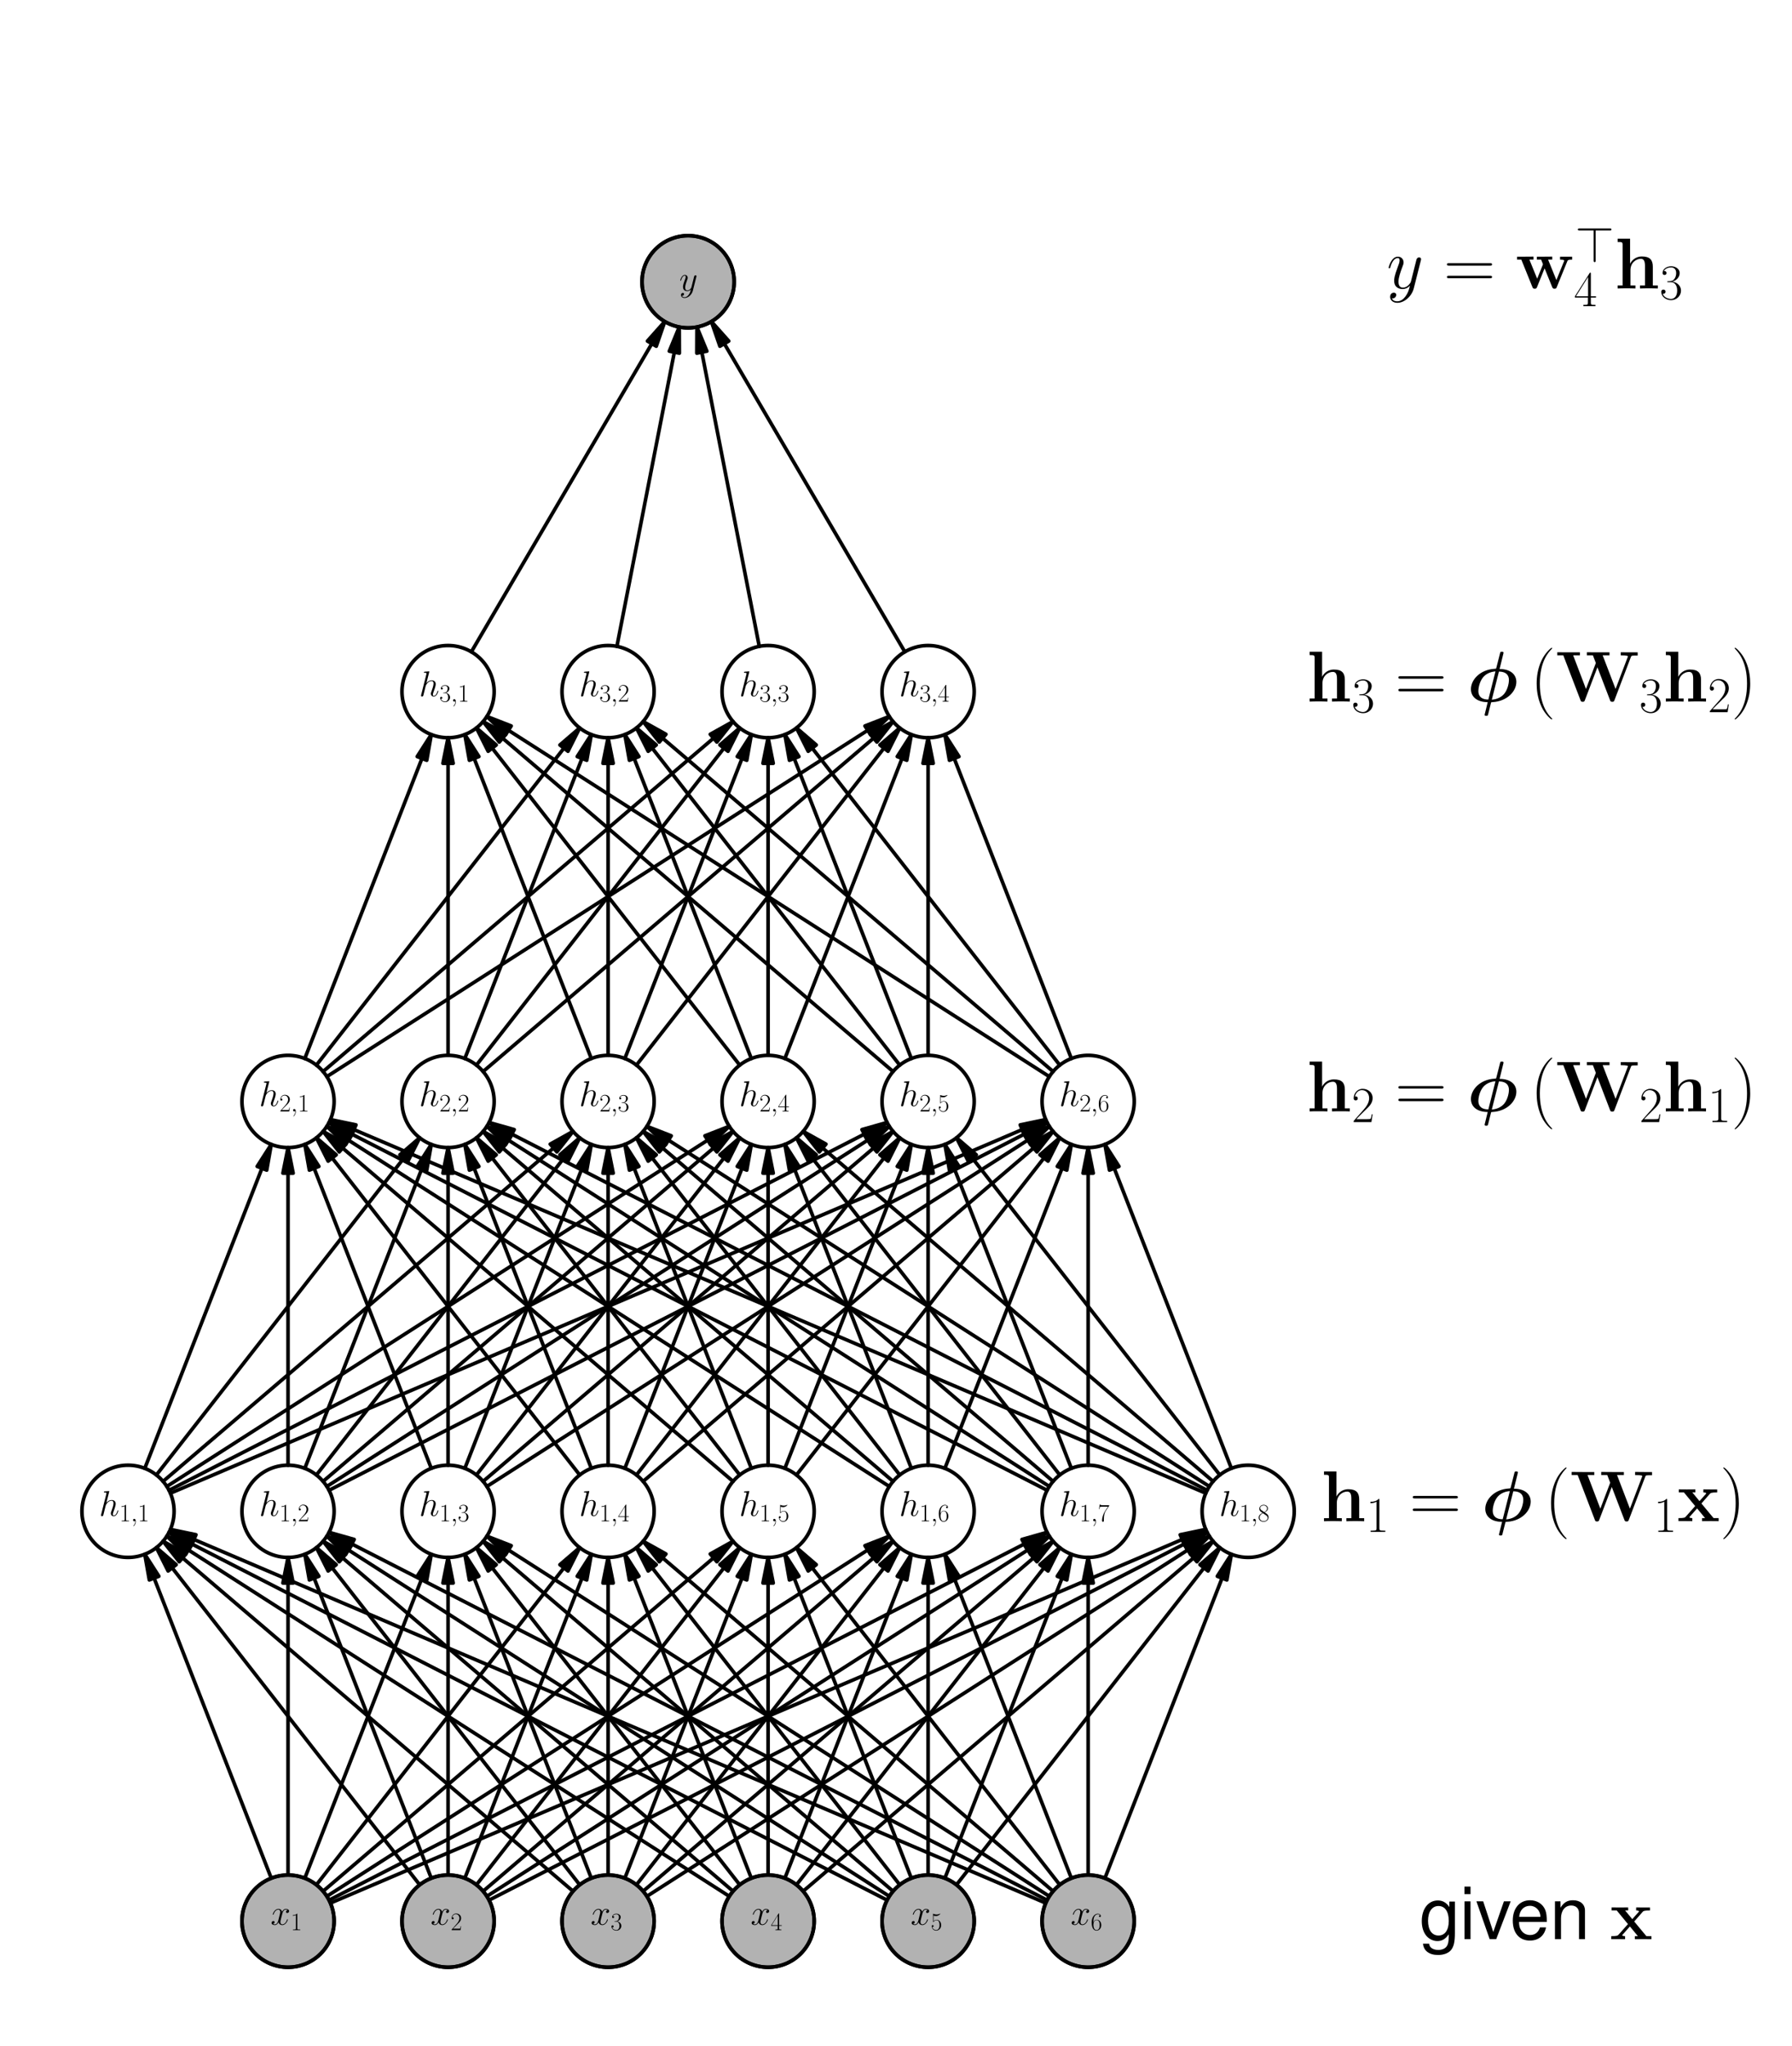 <?xml version="1.0" encoding="utf-8" standalone="no"?>
<!DOCTYPE svg PUBLIC "-//W3C//DTD SVG 1.1//EN"
  "http://www.w3.org/Graphics/SVG/1.1/DTD/svg11.dtd">
<!-- Created with matplotlib (http://matplotlib.org/) -->
<svg height="566pt" version="1.1" viewBox="0 0 496 566" width="496pt" xmlns="http://www.w3.org/2000/svg" xmlns:xlink="http://www.w3.org/1999/xlink">
 <defs>
  <style type="text/css">
*{stroke-linecap:butt;stroke-linejoin:round;}
  </style>
 </defs>
 <g id="figure_1">
  <g id="patch_1">
   <path d="M 0 566.929 
L 496.063 566.929 
L 496.063 0 
L 0 0 
z
" style="fill:none;"/>
  </g>
  <g id="axes_1">
   <g id="patch_2">
    <path clip-path="url(#p62896004e9)" d="M 40.074 429.992 
L 43.973 436.077 
L 42.653 436.593 
L 75.083 519.614 
L 75.083 519.614 
L 42.653 436.593 
L 41.333 437.108 
z
" style="stroke:#000000;stroke-linejoin:miter;"/>
   </g>
   <g id="patch_3">
    <path clip-path="url(#p62896004e9)" d="M 43.286 428.162 
L 48.766 432.874 
L 47.649 433.747 
L 116.163 521.444 
L 116.163 521.444 
L 47.649 433.747 
L 46.532 434.619 
z
" style="stroke:#000000;stroke-linejoin:miter;"/>
   </g>
   <g id="patch_4">
    <path clip-path="url(#p62896004e9)" d="M 45.136 426.39 
L 51.447 429.912 
L 50.527 430.99 
L 158.604 523.216 
L 158.604 523.216 
L 50.527 430.99 
L 49.607 432.069 
z
" style="stroke:#000000;stroke-linejoin:miter;"/>
   </g>
   <g id="patch_5">
    <path clip-path="url(#p62896004e9)" d="M 46.177 424.986 
L 52.91 427.613 
L 52.146 428.806 
L 201.854 524.62 
L 201.854 524.62 
L 52.146 428.806 
L 51.382 430 
z
" style="stroke:#000000;stroke-linejoin:miter;"/>
   </g>
   <g id="patch_6">
    <path clip-path="url(#p62896004e9)" d="M 46.787 423.924 
L 53.741 425.892 
L 53.095 427.153 
L 245.536 525.683 
L 245.536 525.683 
L 53.095 427.153 
L 52.449 428.415 
z
" style="stroke:#000000;stroke-linejoin:miter;"/>
   </g>
   <g id="patch_7">
    <path clip-path="url(#p62896004e9)" d="M 47.166 423.116 
L 54.24 424.594 
L 53.684 425.897 
L 289.448 526.49 
L 289.448 526.49 
L 53.684 425.897 
L 53.128 427.201 
z
" style="stroke:#000000;stroke-linejoin:miter;"/>
   </g>
   <g id="patch_8">
    <path clip-path="url(#p62896004e9)" d="M 79.724 430.866 
L 81.142 437.953 
L 79.724 437.953 
L 79.724 518.74 
L 79.724 518.74 
L 79.724 437.953 
L 78.307 437.953 
z
" style="stroke:#000000;stroke-linejoin:miter;"/>
   </g>
   <g id="patch_9">
    <path clip-path="url(#p62896004e9)" d="M 84.366 429.992 
L 88.264 436.077 
L 86.944 436.593 
L 119.375 519.614 
L 119.375 519.614 
L 86.944 436.593 
L 85.624 437.108 
z
" style="stroke:#000000;stroke-linejoin:miter;"/>
   </g>
   <g id="patch_10">
    <path clip-path="url(#p62896004e9)" d="M 87.578 428.162 
L 93.057 432.874 
L 91.94 433.747 
L 160.454 521.444 
L 160.454 521.444 
L 91.94 433.747 
L 90.823 434.619 
z
" style="stroke:#000000;stroke-linejoin:miter;"/>
   </g>
   <g id="patch_11">
    <path clip-path="url(#p62896004e9)" d="M 89.428 426.39 
L 95.738 429.912 
L 94.818 430.99 
L 202.895 523.216 
L 202.895 523.216 
L 94.818 430.99 
L 93.898 432.069 
z
" style="stroke:#000000;stroke-linejoin:miter;"/>
   </g>
   <g id="patch_12">
    <path clip-path="url(#p62896004e9)" d="M 90.468 424.986 
L 97.201 427.613 
L 96.437 428.806 
L 246.146 524.62 
L 246.146 524.62 
L 96.437 428.806 
L 95.673 430 
z
" style="stroke:#000000;stroke-linejoin:miter;"/>
   </g>
   <g id="patch_13">
    <path clip-path="url(#p62896004e9)" d="M 91.079 423.924 
L 98.032 425.892 
L 97.387 427.153 
L 289.827 525.683 
L 289.827 525.683 
L 97.387 427.153 
L 96.741 428.415 
z
" style="stroke:#000000;stroke-linejoin:miter;"/>
   </g>
   <g id="patch_14">
    <path clip-path="url(#p62896004e9)" d="M 119.375 429.992 
L 118.116 437.108 
L 116.796 436.593 
L 84.366 519.614 
L 84.366 519.614 
L 116.796 436.593 
L 115.476 436.077 
z
" style="stroke:#000000;stroke-linejoin:miter;"/>
   </g>
   <g id="patch_15">
    <path clip-path="url(#p62896004e9)" d="M 124.016 430.866 
L 125.433 437.953 
L 124.016 437.953 
L 124.016 518.74 
L 124.016 518.74 
L 124.016 437.953 
L 122.598 437.953 
z
" style="stroke:#000000;stroke-linejoin:miter;"/>
   </g>
   <g id="patch_16">
    <path clip-path="url(#p62896004e9)" d="M 128.657 429.992 
L 132.556 436.077 
L 131.235 436.593 
L 163.666 519.614 
L 163.666 519.614 
L 131.235 436.593 
L 129.915 437.108 
z
" style="stroke:#000000;stroke-linejoin:miter;"/>
   </g>
   <g id="patch_17">
    <path clip-path="url(#p62896004e9)" d="M 131.869 428.162 
L 137.349 432.874 
L 136.232 433.747 
L 204.745 521.444 
L 204.745 521.444 
L 136.232 433.747 
L 135.115 434.619 
z
" style="stroke:#000000;stroke-linejoin:miter;"/>
   </g>
   <g id="patch_18">
    <path clip-path="url(#p62896004e9)" d="M 133.719 426.39 
L 140.03 429.912 
L 139.11 430.99 
L 247.187 523.216 
L 247.187 523.216 
L 139.11 430.99 
L 138.19 432.069 
z
" style="stroke:#000000;stroke-linejoin:miter;"/>
   </g>
   <g id="patch_19">
    <path clip-path="url(#p62896004e9)" d="M 134.76 424.986 
L 141.493 427.613 
L 140.729 428.806 
L 290.437 524.62 
L 290.437 524.62 
L 140.729 428.806 
L 139.965 430 
z
" style="stroke:#000000;stroke-linejoin:miter;"/>
   </g>
   <g id="patch_20">
    <path clip-path="url(#p62896004e9)" d="M 160.454 428.162 
L 157.208 434.619 
L 156.091 433.747 
L 87.578 521.444 
L 87.578 521.444 
L 156.091 433.747 
L 154.974 432.874 
z
" style="stroke:#000000;stroke-linejoin:miter;"/>
   </g>
   <g id="patch_21">
    <path clip-path="url(#p62896004e9)" d="M 163.666 429.992 
L 162.408 437.108 
L 161.087 436.593 
L 128.657 519.614 
L 128.657 519.614 
L 161.087 436.593 
L 159.767 436.077 
z
" style="stroke:#000000;stroke-linejoin:miter;"/>
   </g>
   <g id="patch_22">
    <path clip-path="url(#p62896004e9)" d="M 168.307 430.866 
L 169.724 437.953 
L 168.307 437.953 
L 168.307 518.74 
L 168.307 518.74 
L 168.307 437.953 
L 166.89 437.953 
z
" style="stroke:#000000;stroke-linejoin:miter;"/>
   </g>
   <g id="patch_23">
    <path clip-path="url(#p62896004e9)" d="M 172.948 429.992 
L 176.847 436.077 
L 175.527 436.593 
L 207.957 519.614 
L 207.957 519.614 
L 175.527 436.593 
L 174.207 437.108 
z
" style="stroke:#000000;stroke-linejoin:miter;"/>
   </g>
   <g id="patch_24">
    <path clip-path="url(#p62896004e9)" d="M 176.16 428.162 
L 181.64 432.874 
L 180.523 433.747 
L 249.037 521.444 
L 249.037 521.444 
L 180.523 433.747 
L 179.406 434.619 
z
" style="stroke:#000000;stroke-linejoin:miter;"/>
   </g>
   <g id="patch_25">
    <path clip-path="url(#p62896004e9)" d="M 178.01 426.39 
L 184.321 429.912 
L 183.401 430.99 
L 291.478 523.216 
L 291.478 523.216 
L 183.401 430.99 
L 182.481 432.069 
z
" style="stroke:#000000;stroke-linejoin:miter;"/>
   </g>
   <g id="patch_26">
    <path clip-path="url(#p62896004e9)" d="M 202.895 426.39 
L 198.424 432.069 
L 197.504 430.99 
L 89.428 523.216 
L 89.428 523.216 
L 197.504 430.99 
L 196.584 429.912 
z
" style="stroke:#000000;stroke-linejoin:miter;"/>
   </g>
   <g id="patch_27">
    <path clip-path="url(#p62896004e9)" d="M 204.745 428.162 
L 201.499 434.619 
L 200.382 433.747 
L 131.869 521.444 
L 131.869 521.444 
L 200.382 433.747 
L 199.266 432.874 
z
" style="stroke:#000000;stroke-linejoin:miter;"/>
   </g>
   <g id="patch_28">
    <path clip-path="url(#p62896004e9)" d="M 207.957 429.992 
L 206.699 437.108 
L 205.379 436.593 
L 172.948 519.614 
L 172.948 519.614 
L 205.379 436.593 
L 204.059 436.077 
z
" style="stroke:#000000;stroke-linejoin:miter;"/>
   </g>
   <g id="patch_29">
    <path clip-path="url(#p62896004e9)" d="M 212.598 430.866 
L 214.016 437.953 
L 212.598 437.953 
L 212.598 518.74 
L 212.598 518.74 
L 212.598 437.953 
L 211.181 437.953 
z
" style="stroke:#000000;stroke-linejoin:miter;"/>
   </g>
   <g id="patch_30">
    <path clip-path="url(#p62896004e9)" d="M 217.24 429.992 
L 221.138 436.077 
L 219.818 436.593 
L 252.249 519.614 
L 252.249 519.614 
L 219.818 436.593 
L 218.498 437.108 
z
" style="stroke:#000000;stroke-linejoin:miter;"/>
   </g>
   <g id="patch_31">
    <path clip-path="url(#p62896004e9)" d="M 220.452 428.162 
L 225.931 432.874 
L 224.814 433.747 
L 293.328 521.444 
L 293.328 521.444 
L 224.814 433.747 
L 223.697 434.619 
z
" style="stroke:#000000;stroke-linejoin:miter;"/>
   </g>
   <g id="patch_32">
    <path clip-path="url(#p62896004e9)" d="M 246.146 424.986 
L 240.941 430 
L 240.177 428.806 
L 90.468 524.62 
L 90.468 524.62 
L 240.177 428.806 
L 239.413 427.613 
z
" style="stroke:#000000;stroke-linejoin:miter;"/>
   </g>
   <g id="patch_33">
    <path clip-path="url(#p62896004e9)" d="M 247.187 426.39 
L 242.716 432.069 
L 241.796 430.99 
L 133.719 523.216 
L 133.719 523.216 
L 241.796 430.99 
L 240.876 429.912 
z
" style="stroke:#000000;stroke-linejoin:miter;"/>
   </g>
   <g id="patch_34">
    <path clip-path="url(#p62896004e9)" d="M 249.037 428.162 
L 245.791 434.619 
L 244.674 433.747 
L 176.16 521.444 
L 176.16 521.444 
L 244.674 433.747 
L 243.557 432.874 
z
" style="stroke:#000000;stroke-linejoin:miter;"/>
   </g>
   <g id="patch_35">
    <path clip-path="url(#p62896004e9)" d="M 252.249 429.992 
L 250.99 437.108 
L 249.67 436.593 
L 217.24 519.614 
L 217.24 519.614 
L 249.67 436.593 
L 248.35 436.077 
z
" style="stroke:#000000;stroke-linejoin:miter;"/>
   </g>
   <g id="patch_36">
    <path clip-path="url(#p62896004e9)" d="M 256.89 430.866 
L 258.307 437.953 
L 256.89 437.953 
L 256.89 518.74 
L 256.89 518.74 
L 256.89 437.953 
L 255.472 437.953 
z
" style="stroke:#000000;stroke-linejoin:miter;"/>
   </g>
   <g id="patch_37">
    <path clip-path="url(#p62896004e9)" d="M 261.531 429.992 
L 265.43 436.077 
L 264.109 436.593 
L 296.54 519.614 
L 296.54 519.614 
L 264.109 436.593 
L 262.789 437.108 
z
" style="stroke:#000000;stroke-linejoin:miter;"/>
   </g>
   <g id="patch_38">
    <path clip-path="url(#p62896004e9)" d="M 289.827 423.924 
L 284.165 428.415 
L 283.519 427.153 
L 91.079 525.683 
L 91.079 525.683 
L 283.519 427.153 
L 282.873 425.892 
z
" style="stroke:#000000;stroke-linejoin:miter;"/>
   </g>
   <g id="patch_39">
    <path clip-path="url(#p62896004e9)" d="M 290.437 424.986 
L 285.232 430 
L 284.468 428.806 
L 134.76 524.62 
L 134.76 524.62 
L 284.468 428.806 
L 283.704 427.613 
z
" style="stroke:#000000;stroke-linejoin:miter;"/>
   </g>
   <g id="patch_40">
    <path clip-path="url(#p62896004e9)" d="M 291.478 426.39 
L 287.007 432.069 
L 286.087 430.99 
L 178.01 523.216 
L 178.01 523.216 
L 286.087 430.99 
L 285.167 429.912 
z
" style="stroke:#000000;stroke-linejoin:miter;"/>
   </g>
   <g id="patch_41">
    <path clip-path="url(#p62896004e9)" d="M 293.328 428.162 
L 290.082 434.619 
L 288.965 433.747 
L 220.452 521.444 
L 220.452 521.444 
L 288.965 433.747 
L 287.848 432.874 
z
" style="stroke:#000000;stroke-linejoin:miter;"/>
   </g>
   <g id="patch_42">
    <path clip-path="url(#p62896004e9)" d="M 296.54 429.992 
L 295.282 437.108 
L 293.961 436.593 
L 261.531 519.614 
L 261.531 519.614 
L 293.961 436.593 
L 292.641 436.077 
z
" style="stroke:#000000;stroke-linejoin:miter;"/>
   </g>
   <g id="patch_43">
    <path clip-path="url(#p62896004e9)" d="M 301.181 430.866 
L 302.598 437.953 
L 301.181 437.953 
L 301.181 518.74 
L 301.181 518.74 
L 301.181 437.953 
L 299.764 437.953 
z
" style="stroke:#000000;stroke-linejoin:miter;"/>
   </g>
   <g id="patch_44">
    <path clip-path="url(#p62896004e9)" d="M 333.74 423.116 
L 327.778 427.201 
L 327.222 425.897 
L 91.457 526.49 
L 91.457 526.49 
L 327.222 425.897 
L 326.666 424.594 
z
" style="stroke:#000000;stroke-linejoin:miter;"/>
   </g>
   <g id="patch_45">
    <path clip-path="url(#p62896004e9)" d="M 334.118 423.924 
L 328.456 428.415 
L 327.81 427.153 
L 135.37 525.683 
L 135.37 525.683 
L 327.81 427.153 
L 327.164 425.892 
z
" style="stroke:#000000;stroke-linejoin:miter;"/>
   </g>
   <g id="patch_46">
    <path clip-path="url(#p62896004e9)" d="M 334.729 424.986 
L 329.524 430 
L 328.76 428.806 
L 179.051 524.62 
L 179.051 524.62 
L 328.76 428.806 
L 327.996 427.613 
z
" style="stroke:#000000;stroke-linejoin:miter;"/>
   </g>
   <g id="patch_47">
    <path clip-path="url(#p62896004e9)" d="M 335.769 426.39 
L 331.299 432.069 
L 330.379 430.99 
L 222.302 523.216 
L 222.302 523.216 
L 330.379 430.99 
L 329.458 429.912 
z
" style="stroke:#000000;stroke-linejoin:miter;"/>
   </g>
   <g id="patch_48">
    <path clip-path="url(#p62896004e9)" d="M 337.619 428.162 
L 334.373 434.619 
L 333.257 433.747 
L 264.743 521.444 
L 264.743 521.444 
L 333.257 433.747 
L 332.14 432.874 
z
" style="stroke:#000000;stroke-linejoin:miter;"/>
   </g>
   <g id="patch_49">
    <path clip-path="url(#p62896004e9)" d="M 340.831 429.992 
L 339.573 437.108 
L 338.253 436.593 
L 305.822 519.614 
L 305.822 519.614 
L 338.253 436.593 
L 336.933 436.077 
z
" style="stroke:#000000;stroke-linejoin:miter;"/>
   </g>
   <g id="patch_50">
    <path clip-path="url(#p62896004e9)" d="M 75.083 316.606 
L 73.825 323.723 
L 72.505 323.207 
L 40.074 406.229 
L 40.074 406.229 
L 72.505 323.207 
L 71.185 322.691 
z
" style="stroke:#000000;stroke-linejoin:miter;"/>
   </g>
   <g id="patch_51">
    <path clip-path="url(#p62896004e9)" d="M 79.724 317.48 
L 81.142 324.567 
L 79.724 324.567 
L 79.724 405.354 
L 79.724 405.354 
L 79.724 324.567 
L 78.307 324.567 
z
" style="stroke:#000000;stroke-linejoin:miter;"/>
   </g>
   <g id="patch_52">
    <path clip-path="url(#p62896004e9)" d="M 84.366 316.606 
L 88.264 322.691 
L 86.944 323.207 
L 119.375 406.229 
L 119.375 406.229 
L 86.944 323.207 
L 85.624 323.723 
z
" style="stroke:#000000;stroke-linejoin:miter;"/>
   </g>
   <g id="patch_53">
    <path clip-path="url(#p62896004e9)" d="M 87.578 314.776 
L 93.057 319.488 
L 91.94 320.361 
L 160.454 408.058 
L 160.454 408.058 
L 91.94 320.361 
L 90.823 321.233 
z
" style="stroke:#000000;stroke-linejoin:miter;"/>
   </g>
   <g id="patch_54">
    <path clip-path="url(#p62896004e9)" d="M 89.428 313.005 
L 95.738 316.526 
L 94.818 317.605 
L 202.895 409.83 
L 202.895 409.83 
L 94.818 317.605 
L 93.898 318.683 
z
" style="stroke:#000000;stroke-linejoin:miter;"/>
   </g>
   <g id="patch_55">
    <path clip-path="url(#p62896004e9)" d="M 90.468 311.601 
L 97.201 314.227 
L 96.437 315.421 
L 246.146 411.234 
L 246.146 411.234 
L 96.437 315.421 
L 95.673 316.614 
z
" style="stroke:#000000;stroke-linejoin:miter;"/>
   </g>
   <g id="patch_56">
    <path clip-path="url(#p62896004e9)" d="M 91.079 310.538 
L 98.032 312.506 
L 97.387 313.767 
L 289.827 412.297 
L 289.827 412.297 
L 97.387 313.767 
L 96.741 315.029 
z
" style="stroke:#000000;stroke-linejoin:miter;"/>
   </g>
   <g id="patch_57">
    <path clip-path="url(#p62896004e9)" d="M 91.457 309.73 
L 98.531 311.208 
L 97.975 312.511 
L 333.74 413.104 
L 333.74 413.104 
L 97.975 312.511 
L 97.419 313.815 
z
" style="stroke:#000000;stroke-linejoin:miter;"/>
   </g>
   <g id="patch_58">
    <path clip-path="url(#p62896004e9)" d="M 116.163 314.776 
L 112.917 321.233 
L 111.8 320.361 
L 43.286 408.058 
L 43.286 408.058 
L 111.8 320.361 
L 110.683 319.488 
z
" style="stroke:#000000;stroke-linejoin:miter;"/>
   </g>
   <g id="patch_59">
    <path clip-path="url(#p62896004e9)" d="M 119.375 316.606 
L 118.116 323.723 
L 116.796 323.207 
L 84.366 406.229 
L 84.366 406.229 
L 116.796 323.207 
L 115.476 322.691 
z
" style="stroke:#000000;stroke-linejoin:miter;"/>
   </g>
   <g id="patch_60">
    <path clip-path="url(#p62896004e9)" d="M 124.016 317.48 
L 125.433 324.567 
L 124.016 324.567 
L 124.016 405.354 
L 124.016 405.354 
L 124.016 324.567 
L 122.598 324.567 
z
" style="stroke:#000000;stroke-linejoin:miter;"/>
   </g>
   <g id="patch_61">
    <path clip-path="url(#p62896004e9)" d="M 128.657 316.606 
L 132.556 322.691 
L 131.235 323.207 
L 163.666 406.229 
L 163.666 406.229 
L 131.235 323.207 
L 129.915 323.723 
z
" style="stroke:#000000;stroke-linejoin:miter;"/>
   </g>
   <g id="patch_62">
    <path clip-path="url(#p62896004e9)" d="M 131.869 314.776 
L 137.349 319.488 
L 136.232 320.361 
L 204.745 408.058 
L 204.745 408.058 
L 136.232 320.361 
L 135.115 321.233 
z
" style="stroke:#000000;stroke-linejoin:miter;"/>
   </g>
   <g id="patch_63">
    <path clip-path="url(#p62896004e9)" d="M 133.719 313.005 
L 140.03 316.526 
L 139.11 317.605 
L 247.187 409.83 
L 247.187 409.83 
L 139.11 317.605 
L 138.19 318.683 
z
" style="stroke:#000000;stroke-linejoin:miter;"/>
   </g>
   <g id="patch_64">
    <path clip-path="url(#p62896004e9)" d="M 134.76 311.601 
L 141.493 314.227 
L 140.729 315.421 
L 290.437 411.234 
L 290.437 411.234 
L 140.729 315.421 
L 139.965 316.614 
z
" style="stroke:#000000;stroke-linejoin:miter;"/>
   </g>
   <g id="patch_65">
    <path clip-path="url(#p62896004e9)" d="M 135.37 310.538 
L 142.324 312.506 
L 141.678 313.767 
L 334.118 412.297 
L 334.118 412.297 
L 141.678 313.767 
L 141.032 315.029 
z
" style="stroke:#000000;stroke-linejoin:miter;"/>
   </g>
   <g id="patch_66">
    <path clip-path="url(#p62896004e9)" d="M 158.604 313.005 
L 154.133 318.683 
L 153.213 317.605 
L 45.136 409.83 
L 45.136 409.83 
L 153.213 317.605 
L 152.293 316.526 
z
" style="stroke:#000000;stroke-linejoin:miter;"/>
   </g>
   <g id="patch_67">
    <path clip-path="url(#p62896004e9)" d="M 160.454 314.776 
L 157.208 321.233 
L 156.091 320.361 
L 87.578 408.058 
L 87.578 408.058 
L 156.091 320.361 
L 154.974 319.488 
z
" style="stroke:#000000;stroke-linejoin:miter;"/>
   </g>
   <g id="patch_68">
    <path clip-path="url(#p62896004e9)" d="M 163.666 316.606 
L 162.408 323.723 
L 161.087 323.207 
L 128.657 406.229 
L 128.657 406.229 
L 161.087 323.207 
L 159.767 322.691 
z
" style="stroke:#000000;stroke-linejoin:miter;"/>
   </g>
   <g id="patch_69">
    <path clip-path="url(#p62896004e9)" d="M 168.307 317.48 
L 169.724 324.567 
L 168.307 324.567 
L 168.307 405.354 
L 168.307 405.354 
L 168.307 324.567 
L 166.89 324.567 
z
" style="stroke:#000000;stroke-linejoin:miter;"/>
   </g>
   <g id="patch_70">
    <path clip-path="url(#p62896004e9)" d="M 172.948 316.606 
L 176.847 322.691 
L 175.527 323.207 
L 207.957 406.229 
L 207.957 406.229 
L 175.527 323.207 
L 174.207 323.723 
z
" style="stroke:#000000;stroke-linejoin:miter;"/>
   </g>
   <g id="patch_71">
    <path clip-path="url(#p62896004e9)" d="M 176.16 314.776 
L 181.64 319.488 
L 180.523 320.361 
L 249.037 408.058 
L 249.037 408.058 
L 180.523 320.361 
L 179.406 321.233 
z
" style="stroke:#000000;stroke-linejoin:miter;"/>
   </g>
   <g id="patch_72">
    <path clip-path="url(#p62896004e9)" d="M 178.01 313.005 
L 184.321 316.526 
L 183.401 317.605 
L 291.478 409.83 
L 291.478 409.83 
L 183.401 317.605 
L 182.481 318.683 
z
" style="stroke:#000000;stroke-linejoin:miter;"/>
   </g>
   <g id="patch_73">
    <path clip-path="url(#p62896004e9)" d="M 179.051 311.601 
L 185.784 314.227 
L 185.02 315.421 
L 334.729 411.234 
L 334.729 411.234 
L 185.02 315.421 
L 184.256 316.614 
z
" style="stroke:#000000;stroke-linejoin:miter;"/>
   </g>
   <g id="patch_74">
    <path clip-path="url(#p62896004e9)" d="M 201.854 311.601 
L 196.65 316.614 
L 195.886 315.421 
L 46.177 411.234 
L 46.177 411.234 
L 195.886 315.421 
L 195.122 314.227 
z
" style="stroke:#000000;stroke-linejoin:miter;"/>
   </g>
   <g id="patch_75">
    <path clip-path="url(#p62896004e9)" d="M 202.895 313.005 
L 198.424 318.683 
L 197.504 317.605 
L 89.428 409.83 
L 89.428 409.83 
L 197.504 317.605 
L 196.584 316.526 
z
" style="stroke:#000000;stroke-linejoin:miter;"/>
   </g>
   <g id="patch_76">
    <path clip-path="url(#p62896004e9)" d="M 204.745 314.776 
L 201.499 321.233 
L 200.382 320.361 
L 131.869 408.058 
L 131.869 408.058 
L 200.382 320.361 
L 199.266 319.488 
z
" style="stroke:#000000;stroke-linejoin:miter;"/>
   </g>
   <g id="patch_77">
    <path clip-path="url(#p62896004e9)" d="M 207.957 316.606 
L 206.699 323.723 
L 205.379 323.207 
L 172.948 406.229 
L 172.948 406.229 
L 205.379 323.207 
L 204.059 322.691 
z
" style="stroke:#000000;stroke-linejoin:miter;"/>
   </g>
   <g id="patch_78">
    <path clip-path="url(#p62896004e9)" d="M 212.598 317.48 
L 214.016 324.567 
L 212.598 324.567 
L 212.598 405.354 
L 212.598 405.354 
L 212.598 324.567 
L 211.181 324.567 
z
" style="stroke:#000000;stroke-linejoin:miter;"/>
   </g>
   <g id="patch_79">
    <path clip-path="url(#p62896004e9)" d="M 217.24 316.606 
L 221.138 322.691 
L 219.818 323.207 
L 252.249 406.229 
L 252.249 406.229 
L 219.818 323.207 
L 218.498 323.723 
z
" style="stroke:#000000;stroke-linejoin:miter;"/>
   </g>
   <g id="patch_80">
    <path clip-path="url(#p62896004e9)" d="M 220.452 314.776 
L 225.931 319.488 
L 224.814 320.361 
L 293.328 408.058 
L 293.328 408.058 
L 224.814 320.361 
L 223.697 321.233 
z
" style="stroke:#000000;stroke-linejoin:miter;"/>
   </g>
   <g id="patch_81">
    <path clip-path="url(#p62896004e9)" d="M 222.302 313.005 
L 228.612 316.526 
L 227.692 317.605 
L 335.769 409.83 
L 335.769 409.83 
L 227.692 317.605 
L 226.772 318.683 
z
" style="stroke:#000000;stroke-linejoin:miter;"/>
   </g>
   <g id="patch_82">
    <path clip-path="url(#p62896004e9)" d="M 245.536 310.538 
L 239.874 315.029 
L 239.228 313.767 
L 46.787 412.297 
L 46.787 412.297 
L 239.228 313.767 
L 238.582 312.506 
z
" style="stroke:#000000;stroke-linejoin:miter;"/>
   </g>
   <g id="patch_83">
    <path clip-path="url(#p62896004e9)" d="M 246.146 311.601 
L 240.941 316.614 
L 240.177 315.421 
L 90.468 411.234 
L 90.468 411.234 
L 240.177 315.421 
L 239.413 314.227 
z
" style="stroke:#000000;stroke-linejoin:miter;"/>
   </g>
   <g id="patch_84">
    <path clip-path="url(#p62896004e9)" d="M 247.187 313.005 
L 242.716 318.683 
L 241.796 317.605 
L 133.719 409.83 
L 133.719 409.83 
L 241.796 317.605 
L 240.876 316.526 
z
" style="stroke:#000000;stroke-linejoin:miter;"/>
   </g>
   <g id="patch_85">
    <path clip-path="url(#p62896004e9)" d="M 249.037 314.776 
L 245.791 321.233 
L 244.674 320.361 
L 176.16 408.058 
L 176.16 408.058 
L 244.674 320.361 
L 243.557 319.488 
z
" style="stroke:#000000;stroke-linejoin:miter;"/>
   </g>
   <g id="patch_86">
    <path clip-path="url(#p62896004e9)" d="M 252.249 316.606 
L 250.99 323.723 
L 249.67 323.207 
L 217.24 406.229 
L 217.24 406.229 
L 249.67 323.207 
L 248.35 322.691 
z
" style="stroke:#000000;stroke-linejoin:miter;"/>
   </g>
   <g id="patch_87">
    <path clip-path="url(#p62896004e9)" d="M 256.89 317.48 
L 258.307 324.567 
L 256.89 324.567 
L 256.89 405.354 
L 256.89 405.354 
L 256.89 324.567 
L 255.472 324.567 
z
" style="stroke:#000000;stroke-linejoin:miter;"/>
   </g>
   <g id="patch_88">
    <path clip-path="url(#p62896004e9)" d="M 261.531 316.606 
L 265.43 322.691 
L 264.109 323.207 
L 296.54 406.229 
L 296.54 406.229 
L 264.109 323.207 
L 262.789 323.723 
z
" style="stroke:#000000;stroke-linejoin:miter;"/>
   </g>
   <g id="patch_89">
    <path clip-path="url(#p62896004e9)" d="M 264.743 314.776 
L 270.223 319.488 
L 269.106 320.361 
L 337.619 408.058 
L 337.619 408.058 
L 269.106 320.361 
L 267.989 321.233 
z
" style="stroke:#000000;stroke-linejoin:miter;"/>
   </g>
   <g id="patch_90">
    <path clip-path="url(#p62896004e9)" d="M 289.448 309.73 
L 283.487 313.815 
L 282.93 312.511 
L 47.166 413.104 
L 47.166 413.104 
L 282.93 312.511 
L 282.374 311.208 
z
" style="stroke:#000000;stroke-linejoin:miter;"/>
   </g>
   <g id="patch_91">
    <path clip-path="url(#p62896004e9)" d="M 289.827 310.538 
L 284.165 315.029 
L 283.519 313.767 
L 91.079 412.297 
L 91.079 412.297 
L 283.519 313.767 
L 282.873 312.506 
z
" style="stroke:#000000;stroke-linejoin:miter;"/>
   </g>
   <g id="patch_92">
    <path clip-path="url(#p62896004e9)" d="M 290.437 311.601 
L 285.232 316.614 
L 284.468 315.421 
L 134.76 411.234 
L 134.76 411.234 
L 284.468 315.421 
L 283.704 314.227 
z
" style="stroke:#000000;stroke-linejoin:miter;"/>
   </g>
   <g id="patch_93">
    <path clip-path="url(#p62896004e9)" d="M 291.478 313.005 
L 287.007 318.683 
L 286.087 317.605 
L 178.01 409.83 
L 178.01 409.83 
L 286.087 317.605 
L 285.167 316.526 
z
" style="stroke:#000000;stroke-linejoin:miter;"/>
   </g>
   <g id="patch_94">
    <path clip-path="url(#p62896004e9)" d="M 293.328 314.776 
L 290.082 321.233 
L 288.965 320.361 
L 220.452 408.058 
L 220.452 408.058 
L 288.965 320.361 
L 287.848 319.488 
z
" style="stroke:#000000;stroke-linejoin:miter;"/>
   </g>
   <g id="patch_95">
    <path clip-path="url(#p62896004e9)" d="M 296.54 316.606 
L 295.282 323.723 
L 293.961 323.207 
L 261.531 406.229 
L 261.531 406.229 
L 293.961 323.207 
L 292.641 322.691 
z
" style="stroke:#000000;stroke-linejoin:miter;"/>
   </g>
   <g id="patch_96">
    <path clip-path="url(#p62896004e9)" d="M 301.181 317.48 
L 302.598 324.567 
L 301.181 324.567 
L 301.181 405.354 
L 301.181 405.354 
L 301.181 324.567 
L 299.764 324.567 
z
" style="stroke:#000000;stroke-linejoin:miter;"/>
   </g>
   <g id="patch_97">
    <path clip-path="url(#p62896004e9)" d="M 305.822 316.606 
L 309.721 322.691 
L 308.401 323.207 
L 340.831 406.229 
L 340.831 406.229 
L 308.401 323.207 
L 307.081 323.723 
z
" style="stroke:#000000;stroke-linejoin:miter;"/>
   </g>
   <g id="patch_98">
    <path clip-path="url(#p62896004e9)" d="M 119.375 203.22 
L 118.116 210.337 
L 116.796 209.821 
L 84.366 292.843 
L 84.366 292.843 
L 116.796 209.821 
L 115.476 209.305 
z
" style="stroke:#000000;stroke-linejoin:miter;"/>
   </g>
   <g id="patch_99">
    <path clip-path="url(#p62896004e9)" d="M 124.016 204.094 
L 125.433 211.181 
L 124.016 211.181 
L 124.016 291.969 
L 124.016 291.969 
L 124.016 211.181 
L 122.598 211.181 
z
" style="stroke:#000000;stroke-linejoin:miter;"/>
   </g>
   <g id="patch_100">
    <path clip-path="url(#p62896004e9)" d="M 128.657 203.22 
L 132.556 209.305 
L 131.235 209.821 
L 163.666 292.843 
L 163.666 292.843 
L 131.235 209.821 
L 129.915 210.337 
z
" style="stroke:#000000;stroke-linejoin:miter;"/>
   </g>
   <g id="patch_101">
    <path clip-path="url(#p62896004e9)" d="M 131.869 201.391 
L 137.349 206.102 
L 136.232 206.975 
L 204.745 294.672 
L 204.745 294.672 
L 136.232 206.975 
L 135.115 207.848 
z
" style="stroke:#000000;stroke-linejoin:miter;"/>
   </g>
   <g id="patch_102">
    <path clip-path="url(#p62896004e9)" d="M 133.719 199.619 
L 140.03 203.141 
L 139.11 204.219 
L 247.187 296.444 
L 247.187 296.444 
L 139.11 204.219 
L 138.19 205.297 
z
" style="stroke:#000000;stroke-linejoin:miter;"/>
   </g>
   <g id="patch_103">
    <path clip-path="url(#p62896004e9)" d="M 134.76 198.215 
L 141.493 200.841 
L 140.729 202.035 
L 290.437 297.848 
L 290.437 297.848 
L 140.729 202.035 
L 139.965 203.229 
z
" style="stroke:#000000;stroke-linejoin:miter;"/>
   </g>
   <g id="patch_104">
    <path clip-path="url(#p62896004e9)" d="M 160.454 201.391 
L 157.208 207.848 
L 156.091 206.975 
L 87.578 294.672 
L 87.578 294.672 
L 156.091 206.975 
L 154.974 206.102 
z
" style="stroke:#000000;stroke-linejoin:miter;"/>
   </g>
   <g id="patch_105">
    <path clip-path="url(#p62896004e9)" d="M 163.666 203.22 
L 162.408 210.337 
L 161.087 209.821 
L 128.657 292.843 
L 128.657 292.843 
L 161.087 209.821 
L 159.767 209.305 
z
" style="stroke:#000000;stroke-linejoin:miter;"/>
   </g>
   <g id="patch_106">
    <path clip-path="url(#p62896004e9)" d="M 168.307 204.094 
L 169.724 211.181 
L 168.307 211.181 
L 168.307 291.969 
L 168.307 291.969 
L 168.307 211.181 
L 166.89 211.181 
z
" style="stroke:#000000;stroke-linejoin:miter;"/>
   </g>
   <g id="patch_107">
    <path clip-path="url(#p62896004e9)" d="M 172.948 203.22 
L 176.847 209.305 
L 175.527 209.821 
L 207.957 292.843 
L 207.957 292.843 
L 175.527 209.821 
L 174.207 210.337 
z
" style="stroke:#000000;stroke-linejoin:miter;"/>
   </g>
   <g id="patch_108">
    <path clip-path="url(#p62896004e9)" d="M 176.16 201.391 
L 181.64 206.102 
L 180.523 206.975 
L 249.037 294.672 
L 249.037 294.672 
L 180.523 206.975 
L 179.406 207.848 
z
" style="stroke:#000000;stroke-linejoin:miter;"/>
   </g>
   <g id="patch_109">
    <path clip-path="url(#p62896004e9)" d="M 178.01 199.619 
L 184.321 203.141 
L 183.401 204.219 
L 291.478 296.444 
L 291.478 296.444 
L 183.401 204.219 
L 182.481 205.297 
z
" style="stroke:#000000;stroke-linejoin:miter;"/>
   </g>
   <g id="patch_110">
    <path clip-path="url(#p62896004e9)" d="M 202.895 199.619 
L 198.424 205.297 
L 197.504 204.219 
L 89.428 296.444 
L 89.428 296.444 
L 197.504 204.219 
L 196.584 203.141 
z
" style="stroke:#000000;stroke-linejoin:miter;"/>
   </g>
   <g id="patch_111">
    <path clip-path="url(#p62896004e9)" d="M 204.745 201.391 
L 201.499 207.848 
L 200.382 206.975 
L 131.869 294.672 
L 131.869 294.672 
L 200.382 206.975 
L 199.266 206.102 
z
" style="stroke:#000000;stroke-linejoin:miter;"/>
   </g>
   <g id="patch_112">
    <path clip-path="url(#p62896004e9)" d="M 207.957 203.22 
L 206.699 210.337 
L 205.379 209.821 
L 172.948 292.843 
L 172.948 292.843 
L 205.379 209.821 
L 204.059 209.305 
z
" style="stroke:#000000;stroke-linejoin:miter;"/>
   </g>
   <g id="patch_113">
    <path clip-path="url(#p62896004e9)" d="M 212.598 204.094 
L 214.016 211.181 
L 212.598 211.181 
L 212.598 291.969 
L 212.598 291.969 
L 212.598 211.181 
L 211.181 211.181 
z
" style="stroke:#000000;stroke-linejoin:miter;"/>
   </g>
   <g id="patch_114">
    <path clip-path="url(#p62896004e9)" d="M 217.24 203.22 
L 221.138 209.305 
L 219.818 209.821 
L 252.249 292.843 
L 252.249 292.843 
L 219.818 209.821 
L 218.498 210.337 
z
" style="stroke:#000000;stroke-linejoin:miter;"/>
   </g>
   <g id="patch_115">
    <path clip-path="url(#p62896004e9)" d="M 220.452 201.391 
L 225.931 206.102 
L 224.814 206.975 
L 293.328 294.672 
L 293.328 294.672 
L 224.814 206.975 
L 223.697 207.848 
z
" style="stroke:#000000;stroke-linejoin:miter;"/>
   </g>
   <g id="patch_116">
    <path clip-path="url(#p62896004e9)" d="M 246.146 198.215 
L 240.941 203.229 
L 240.177 202.035 
L 90.468 297.848 
L 90.468 297.848 
L 240.177 202.035 
L 239.413 200.841 
z
" style="stroke:#000000;stroke-linejoin:miter;"/>
   </g>
   <g id="patch_117">
    <path clip-path="url(#p62896004e9)" d="M 247.187 199.619 
L 242.716 205.297 
L 241.796 204.219 
L 133.719 296.444 
L 133.719 296.444 
L 241.796 204.219 
L 240.876 203.141 
z
" style="stroke:#000000;stroke-linejoin:miter;"/>
   </g>
   <g id="patch_118">
    <path clip-path="url(#p62896004e9)" d="M 249.037 201.391 
L 245.791 207.848 
L 244.674 206.975 
L 176.16 294.672 
L 176.16 294.672 
L 244.674 206.975 
L 243.557 206.102 
z
" style="stroke:#000000;stroke-linejoin:miter;"/>
   </g>
   <g id="patch_119">
    <path clip-path="url(#p62896004e9)" d="M 252.249 203.22 
L 250.99 210.337 
L 249.67 209.821 
L 217.24 292.843 
L 217.24 292.843 
L 249.67 209.821 
L 248.35 209.305 
z
" style="stroke:#000000;stroke-linejoin:miter;"/>
   </g>
   <g id="patch_120">
    <path clip-path="url(#p62896004e9)" d="M 256.89 204.094 
L 258.307 211.181 
L 256.89 211.181 
L 256.89 291.969 
L 256.89 291.969 
L 256.89 211.181 
L 255.472 211.181 
z
" style="stroke:#000000;stroke-linejoin:miter;"/>
   </g>
   <g id="patch_121">
    <path clip-path="url(#p62896004e9)" d="M 261.531 203.22 
L 265.43 209.305 
L 264.109 209.821 
L 296.54 292.843 
L 296.54 292.843 
L 264.109 209.821 
L 262.789 210.337 
z
" style="stroke:#000000;stroke-linejoin:miter;"/>
   </g>
   <g id="patch_122">
    <path clip-path="url(#p62896004e9)" d="M 184.004 88.959 
L 181.644 95.789 
L 180.421 95.073 
L 130.464 180.333 
L 130.464 180.333 
L 180.421 95.073 
L 179.199 94.356 
z
" style="stroke:#000000;stroke-linejoin:miter;"/>
   </g>
   <g id="patch_123">
    <path clip-path="url(#p62896004e9)" d="M 188.008 90.472 
L 188.04 97.699 
L 186.649 97.427 
L 170.752 178.819 
L 170.752 178.819 
L 186.649 97.427 
L 185.258 97.156 
z
" style="stroke:#000000;stroke-linejoin:miter;"/>
   </g>
   <g id="patch_124">
    <path clip-path="url(#p62896004e9)" d="M 192.898 90.472 
L 195.647 97.156 
L 194.256 97.427 
L 210.153 178.819 
L 210.153 178.819 
L 194.256 97.427 
L 192.865 97.699 
z
" style="stroke:#000000;stroke-linejoin:miter;"/>
   </g>
   <g id="patch_125">
    <path clip-path="url(#p62896004e9)" d="M 196.901 88.959 
L 201.707 94.356 
L 200.484 95.073 
L 250.441 180.333 
L 250.441 180.333 
L 200.484 95.073 
L 199.261 95.789 
z
" style="stroke:#000000;stroke-linejoin:miter;"/>
   </g>
   <g id="patch_126">
    <path clip-path="url(#p62896004e9)" d="M 79.724 544.252 
C 83.107 544.252 86.352 542.908 88.744 540.516 
C 91.136 538.124 92.48 534.879 92.48 531.496 
C 92.48 528.113 91.136 524.868 88.744 522.476 
C 86.352 520.084 83.107 518.74 79.724 518.74 
C 76.342 518.74 73.097 520.084 70.705 522.476 
C 68.313 524.868 66.969 528.113 66.969 531.496 
C 66.969 534.879 68.313 538.124 70.705 540.516 
C 73.097 542.908 76.342 544.252 79.724 544.252 
z
" style="fill:#b2b2b2;stroke:#000000;stroke-linejoin:miter;"/>
   </g>
   <g id="patch_127">
    <path clip-path="url(#p62896004e9)" d="M 79.724 544.252 
C 83.107 544.252 86.352 542.908 88.744 540.516 
C 91.136 538.124 92.48 534.879 92.48 531.496 
C 92.48 528.113 91.136 524.868 88.744 522.476 
C 86.352 520.084 83.107 518.74 79.724 518.74 
C 76.342 518.74 73.097 520.084 70.705 522.476 
C 68.313 524.868 66.969 528.113 66.969 531.496 
C 66.969 534.879 68.313 538.124 70.705 540.516 
C 73.097 542.908 76.342 544.252 79.724 544.252 
z
" style="fill:none;stroke:#000000;stroke-linejoin:miter;"/>
   </g>
   <g id="patch_128">
    <path clip-path="url(#p62896004e9)" d="M 124.016 544.252 
C 127.399 544.252 130.643 542.908 133.036 540.516 
C 135.428 538.124 136.772 534.879 136.772 531.496 
C 136.772 528.113 135.428 524.868 133.036 522.476 
C 130.643 520.084 127.399 518.74 124.016 518.74 
C 120.633 518.74 117.388 520.084 114.996 522.476 
C 112.604 524.868 111.26 528.113 111.26 531.496 
C 111.26 534.879 112.604 538.124 114.996 540.516 
C 117.388 542.908 120.633 544.252 124.016 544.252 
z
" style="fill:#b2b2b2;stroke:#000000;stroke-linejoin:miter;"/>
   </g>
   <g id="patch_129">
    <path clip-path="url(#p62896004e9)" d="M 124.016 544.252 
C 127.399 544.252 130.643 542.908 133.036 540.516 
C 135.428 538.124 136.772 534.879 136.772 531.496 
C 136.772 528.113 135.428 524.868 133.036 522.476 
C 130.643 520.084 127.399 518.74 124.016 518.74 
C 120.633 518.74 117.388 520.084 114.996 522.476 
C 112.604 524.868 111.26 528.113 111.26 531.496 
C 111.26 534.879 112.604 538.124 114.996 540.516 
C 117.388 542.908 120.633 544.252 124.016 544.252 
z
" style="fill:none;stroke:#000000;stroke-linejoin:miter;"/>
   </g>
   <g id="patch_130">
    <path clip-path="url(#p62896004e9)" d="M 168.307 544.252 
C 171.69 544.252 174.935 542.908 177.327 540.516 
C 179.719 538.124 181.063 534.879 181.063 531.496 
C 181.063 528.113 179.719 524.868 177.327 522.476 
C 174.935 520.084 171.69 518.74 168.307 518.74 
C 164.924 518.74 161.679 520.084 159.287 522.476 
C 156.895 524.868 155.551 528.113 155.551 531.496 
C 155.551 534.879 156.895 538.124 159.287 540.516 
C 161.679 542.908 164.924 544.252 168.307 544.252 
z
" style="fill:#b2b2b2;stroke:#000000;stroke-linejoin:miter;"/>
   </g>
   <g id="patch_131">
    <path clip-path="url(#p62896004e9)" d="M 168.307 544.252 
C 171.69 544.252 174.935 542.908 177.327 540.516 
C 179.719 538.124 181.063 534.879 181.063 531.496 
C 181.063 528.113 179.719 524.868 177.327 522.476 
C 174.935 520.084 171.69 518.74 168.307 518.74 
C 164.924 518.74 161.679 520.084 159.287 522.476 
C 156.895 524.868 155.551 528.113 155.551 531.496 
C 155.551 534.879 156.895 538.124 159.287 540.516 
C 161.679 542.908 164.924 544.252 168.307 544.252 
z
" style="fill:none;stroke:#000000;stroke-linejoin:miter;"/>
   </g>
   <g id="patch_132">
    <path clip-path="url(#p62896004e9)" d="M 212.598 544.252 
C 215.981 544.252 219.226 542.908 221.618 540.516 
C 224.01 538.124 225.354 534.879 225.354 531.496 
C 225.354 528.113 224.01 524.868 221.618 522.476 
C 219.226 520.084 215.981 518.74 212.598 518.74 
C 209.216 518.74 205.971 520.084 203.579 522.476 
C 201.187 524.868 199.843 528.113 199.843 531.496 
C 199.843 534.879 201.187 538.124 203.579 540.516 
C 205.971 542.908 209.216 544.252 212.598 544.252 
z
" style="fill:#b2b2b2;stroke:#000000;stroke-linejoin:miter;"/>
   </g>
   <g id="patch_133">
    <path clip-path="url(#p62896004e9)" d="M 212.598 544.252 
C 215.981 544.252 219.226 542.908 221.618 540.516 
C 224.01 538.124 225.354 534.879 225.354 531.496 
C 225.354 528.113 224.01 524.868 221.618 522.476 
C 219.226 520.084 215.981 518.74 212.598 518.74 
C 209.216 518.74 205.971 520.084 203.579 522.476 
C 201.187 524.868 199.843 528.113 199.843 531.496 
C 199.843 534.879 201.187 538.124 203.579 540.516 
C 205.971 542.908 209.216 544.252 212.598 544.252 
z
" style="fill:none;stroke:#000000;stroke-linejoin:miter;"/>
   </g>
   <g id="patch_134">
    <path clip-path="url(#p62896004e9)" d="M 256.89 544.252 
C 260.273 544.252 263.517 542.908 265.91 540.516 
C 268.302 538.124 269.646 534.879 269.646 531.496 
C 269.646 528.113 268.302 524.868 265.91 522.476 
C 263.517 520.084 260.273 518.74 256.89 518.74 
C 253.507 518.74 250.262 520.084 247.87 522.476 
C 245.478 524.868 244.134 528.113 244.134 531.496 
C 244.134 534.879 245.478 538.124 247.87 540.516 
C 250.262 542.908 253.507 544.252 256.89 544.252 
z
" style="fill:#b2b2b2;stroke:#000000;stroke-linejoin:miter;"/>
   </g>
   <g id="patch_135">
    <path clip-path="url(#p62896004e9)" d="M 256.89 544.252 
C 260.273 544.252 263.517 542.908 265.91 540.516 
C 268.302 538.124 269.646 534.879 269.646 531.496 
C 269.646 528.113 268.302 524.868 265.91 522.476 
C 263.517 520.084 260.273 518.74 256.89 518.74 
C 253.507 518.74 250.262 520.084 247.87 522.476 
C 245.478 524.868 244.134 528.113 244.134 531.496 
C 244.134 534.879 245.478 538.124 247.87 540.516 
C 250.262 542.908 253.507 544.252 256.89 544.252 
z
" style="fill:none;stroke:#000000;stroke-linejoin:miter;"/>
   </g>
   <g id="patch_136">
    <path clip-path="url(#p62896004e9)" d="M 301.181 544.252 
C 304.564 544.252 307.809 542.908 310.201 540.516 
C 312.593 538.124 313.937 534.879 313.937 531.496 
C 313.937 528.113 312.593 524.868 310.201 522.476 
C 307.809 520.084 304.564 518.74 301.181 518.74 
C 297.798 518.74 294.553 520.084 292.161 522.476 
C 289.769 524.868 288.425 528.113 288.425 531.496 
C 288.425 534.879 289.769 538.124 292.161 540.516 
C 294.553 542.908 297.798 544.252 301.181 544.252 
z
" style="fill:#b2b2b2;stroke:#000000;stroke-linejoin:miter;"/>
   </g>
   <g id="patch_137">
    <path clip-path="url(#p62896004e9)" d="M 301.181 544.252 
C 304.564 544.252 307.809 542.908 310.201 540.516 
C 312.593 538.124 313.937 534.879 313.937 531.496 
C 313.937 528.113 312.593 524.868 310.201 522.476 
C 307.809 520.084 304.564 518.74 301.181 518.74 
C 297.798 518.74 294.553 520.084 292.161 522.476 
C 289.769 524.868 288.425 528.113 288.425 531.496 
C 288.425 534.879 289.769 538.124 292.161 540.516 
C 294.553 542.908 297.798 544.252 301.181 544.252 
z
" style="fill:none;stroke:#000000;stroke-linejoin:miter;"/>
   </g>
   <g id="patch_138">
    <path clip-path="url(#p62896004e9)" d="M 35.433 430.866 
C 38.816 430.866 42.061 429.522 44.453 427.13 
C 46.845 424.738 48.189 421.493 48.189 418.11 
C 48.189 414.727 46.845 411.483 44.453 409.09 
C 42.061 406.698 38.816 405.354 35.433 405.354 
C 32.05 405.354 28.805 406.698 26.413 409.09 
C 24.021 411.483 22.677 414.727 22.677 418.11 
C 22.677 421.493 24.021 424.738 26.413 427.13 
C 28.805 429.522 32.05 430.866 35.433 430.866 
z
" style="fill:none;stroke:#000000;stroke-linejoin:miter;"/>
   </g>
   <g id="patch_139">
    <path clip-path="url(#p62896004e9)" d="M 79.724 430.866 
C 83.107 430.866 86.352 429.522 88.744 427.13 
C 91.136 424.738 92.48 421.493 92.48 418.11 
C 92.48 414.727 91.136 411.483 88.744 409.09 
C 86.352 406.698 83.107 405.354 79.724 405.354 
C 76.342 405.354 73.097 406.698 70.705 409.09 
C 68.313 411.483 66.969 414.727 66.969 418.11 
C 66.969 421.493 68.313 424.738 70.705 427.13 
C 73.097 429.522 76.342 430.866 79.724 430.866 
z
" style="fill:none;stroke:#000000;stroke-linejoin:miter;"/>
   </g>
   <g id="patch_140">
    <path clip-path="url(#p62896004e9)" d="M 124.016 430.866 
C 127.399 430.866 130.643 429.522 133.036 427.13 
C 135.428 424.738 136.772 421.493 136.772 418.11 
C 136.772 414.727 135.428 411.483 133.036 409.09 
C 130.643 406.698 127.399 405.354 124.016 405.354 
C 120.633 405.354 117.388 406.698 114.996 409.09 
C 112.604 411.483 111.26 414.727 111.26 418.11 
C 111.26 421.493 112.604 424.738 114.996 427.13 
C 117.388 429.522 120.633 430.866 124.016 430.866 
z
" style="fill:none;stroke:#000000;stroke-linejoin:miter;"/>
   </g>
   <g id="patch_141">
    <path clip-path="url(#p62896004e9)" d="M 168.307 430.866 
C 171.69 430.866 174.935 429.522 177.327 427.13 
C 179.719 424.738 181.063 421.493 181.063 418.11 
C 181.063 414.727 179.719 411.483 177.327 409.09 
C 174.935 406.698 171.69 405.354 168.307 405.354 
C 164.924 405.354 161.679 406.698 159.287 409.09 
C 156.895 411.483 155.551 414.727 155.551 418.11 
C 155.551 421.493 156.895 424.738 159.287 427.13 
C 161.679 429.522 164.924 430.866 168.307 430.866 
z
" style="fill:none;stroke:#000000;stroke-linejoin:miter;"/>
   </g>
   <g id="patch_142">
    <path clip-path="url(#p62896004e9)" d="M 212.598 430.866 
C 215.981 430.866 219.226 429.522 221.618 427.13 
C 224.01 424.738 225.354 421.493 225.354 418.11 
C 225.354 414.727 224.01 411.483 221.618 409.09 
C 219.226 406.698 215.981 405.354 212.598 405.354 
C 209.216 405.354 205.971 406.698 203.579 409.09 
C 201.187 411.483 199.843 414.727 199.843 418.11 
C 199.843 421.493 201.187 424.738 203.579 427.13 
C 205.971 429.522 209.216 430.866 212.598 430.866 
z
" style="fill:none;stroke:#000000;stroke-linejoin:miter;"/>
   </g>
   <g id="patch_143">
    <path clip-path="url(#p62896004e9)" d="M 256.89 430.866 
C 260.273 430.866 263.517 429.522 265.91 427.13 
C 268.302 424.738 269.646 421.493 269.646 418.11 
C 269.646 414.727 268.302 411.483 265.91 409.09 
C 263.517 406.698 260.273 405.354 256.89 405.354 
C 253.507 405.354 250.262 406.698 247.87 409.09 
C 245.478 411.483 244.134 414.727 244.134 418.11 
C 244.134 421.493 245.478 424.738 247.87 427.13 
C 250.262 429.522 253.507 430.866 256.89 430.866 
z
" style="fill:none;stroke:#000000;stroke-linejoin:miter;"/>
   </g>
   <g id="patch_144">
    <path clip-path="url(#p62896004e9)" d="M 301.181 430.866 
C 304.564 430.866 307.809 429.522 310.201 427.13 
C 312.593 424.738 313.937 421.493 313.937 418.11 
C 313.937 414.727 312.593 411.483 310.201 409.09 
C 307.809 406.698 304.564 405.354 301.181 405.354 
C 297.798 405.354 294.553 406.698 292.161 409.09 
C 289.769 411.483 288.425 414.727 288.425 418.11 
C 288.425 421.493 289.769 424.738 292.161 427.13 
C 294.553 429.522 297.798 430.866 301.181 430.866 
z
" style="fill:none;stroke:#000000;stroke-linejoin:miter;"/>
   </g>
   <g id="patch_145">
    <path clip-path="url(#p62896004e9)" d="M 345.472 430.866 
C 348.855 430.866 352.1 429.522 354.492 427.13 
C 356.884 424.738 358.228 421.493 358.228 418.11 
C 358.228 414.727 356.884 411.483 354.492 409.09 
C 352.1 406.698 348.855 405.354 345.472 405.354 
C 342.09 405.354 338.845 406.698 336.453 409.09 
C 334.061 411.483 332.717 414.727 332.717 418.11 
C 332.717 421.493 334.061 424.738 336.453 427.13 
C 338.845 429.522 342.09 430.866 345.472 430.866 
z
" style="fill:none;stroke:#000000;stroke-linejoin:miter;"/>
   </g>
   <g id="patch_146">
    <path clip-path="url(#p62896004e9)" d="M 79.724 317.48 
C 83.107 317.48 86.352 316.136 88.744 313.744 
C 91.136 311.352 92.48 308.107 92.48 304.724 
C 92.48 301.342 91.136 298.097 88.744 295.705 
C 86.352 293.313 83.107 291.969 79.724 291.969 
C 76.342 291.969 73.097 293.313 70.705 295.705 
C 68.313 298.097 66.969 301.342 66.969 304.724 
C 66.969 308.107 68.313 311.352 70.705 313.744 
C 73.097 316.136 76.342 317.48 79.724 317.48 
z
" style="fill:none;stroke:#000000;stroke-linejoin:miter;"/>
   </g>
   <g id="patch_147">
    <path clip-path="url(#p62896004e9)" d="M 124.016 317.48 
C 127.399 317.48 130.643 316.136 133.036 313.744 
C 135.428 311.352 136.772 308.107 136.772 304.724 
C 136.772 301.342 135.428 298.097 133.036 295.705 
C 130.643 293.313 127.399 291.969 124.016 291.969 
C 120.633 291.969 117.388 293.313 114.996 295.705 
C 112.604 298.097 111.26 301.342 111.26 304.724 
C 111.26 308.107 112.604 311.352 114.996 313.744 
C 117.388 316.136 120.633 317.48 124.016 317.48 
z
" style="fill:none;stroke:#000000;stroke-linejoin:miter;"/>
   </g>
   <g id="patch_148">
    <path clip-path="url(#p62896004e9)" d="M 168.307 317.48 
C 171.69 317.48 174.935 316.136 177.327 313.744 
C 179.719 311.352 181.063 308.107 181.063 304.724 
C 181.063 301.342 179.719 298.097 177.327 295.705 
C 174.935 293.313 171.69 291.969 168.307 291.969 
C 164.924 291.969 161.679 293.313 159.287 295.705 
C 156.895 298.097 155.551 301.342 155.551 304.724 
C 155.551 308.107 156.895 311.352 159.287 313.744 
C 161.679 316.136 164.924 317.48 168.307 317.48 
z
" style="fill:none;stroke:#000000;stroke-linejoin:miter;"/>
   </g>
   <g id="patch_149">
    <path clip-path="url(#p62896004e9)" d="M 212.598 317.48 
C 215.981 317.48 219.226 316.136 221.618 313.744 
C 224.01 311.352 225.354 308.107 225.354 304.724 
C 225.354 301.342 224.01 298.097 221.618 295.705 
C 219.226 293.313 215.981 291.969 212.598 291.969 
C 209.216 291.969 205.971 293.313 203.579 295.705 
C 201.187 298.097 199.843 301.342 199.843 304.724 
C 199.843 308.107 201.187 311.352 203.579 313.744 
C 205.971 316.136 209.216 317.48 212.598 317.48 
z
" style="fill:none;stroke:#000000;stroke-linejoin:miter;"/>
   </g>
   <g id="patch_150">
    <path clip-path="url(#p62896004e9)" d="M 256.89 317.48 
C 260.273 317.48 263.517 316.136 265.91 313.744 
C 268.302 311.352 269.646 308.107 269.646 304.724 
C 269.646 301.342 268.302 298.097 265.91 295.705 
C 263.517 293.313 260.273 291.969 256.89 291.969 
C 253.507 291.969 250.262 293.313 247.87 295.705 
C 245.478 298.097 244.134 301.342 244.134 304.724 
C 244.134 308.107 245.478 311.352 247.87 313.744 
C 250.262 316.136 253.507 317.48 256.89 317.48 
z
" style="fill:none;stroke:#000000;stroke-linejoin:miter;"/>
   </g>
   <g id="patch_151">
    <path clip-path="url(#p62896004e9)" d="M 301.181 317.48 
C 304.564 317.48 307.809 316.136 310.201 313.744 
C 312.593 311.352 313.937 308.107 313.937 304.724 
C 313.937 301.342 312.593 298.097 310.201 295.705 
C 307.809 293.313 304.564 291.969 301.181 291.969 
C 297.798 291.969 294.553 293.313 292.161 295.705 
C 289.769 298.097 288.425 301.342 288.425 304.724 
C 288.425 308.107 289.769 311.352 292.161 313.744 
C 294.553 316.136 297.798 317.48 301.181 317.48 
z
" style="fill:none;stroke:#000000;stroke-linejoin:miter;"/>
   </g>
   <g id="patch_152">
    <path clip-path="url(#p62896004e9)" d="M 124.016 204.094 
C 127.399 204.094 130.643 202.75 133.036 200.358 
C 135.428 197.966 136.772 194.721 136.772 191.339 
C 136.772 187.956 135.428 184.711 133.036 182.319 
C 130.643 179.927 127.399 178.583 124.016 178.583 
C 120.633 178.583 117.388 179.927 114.996 182.319 
C 112.604 184.711 111.26 187.956 111.26 191.339 
C 111.26 194.721 112.604 197.966 114.996 200.358 
C 117.388 202.75 120.633 204.094 124.016 204.094 
z
" style="fill:none;stroke:#000000;stroke-linejoin:miter;"/>
   </g>
   <g id="patch_153">
    <path clip-path="url(#p62896004e9)" d="M 168.307 204.094 
C 171.69 204.094 174.935 202.75 177.327 200.358 
C 179.719 197.966 181.063 194.721 181.063 191.339 
C 181.063 187.956 179.719 184.711 177.327 182.319 
C 174.935 179.927 171.69 178.583 168.307 178.583 
C 164.924 178.583 161.679 179.927 159.287 182.319 
C 156.895 184.711 155.551 187.956 155.551 191.339 
C 155.551 194.721 156.895 197.966 159.287 200.358 
C 161.679 202.75 164.924 204.094 168.307 204.094 
z
" style="fill:none;stroke:#000000;stroke-linejoin:miter;"/>
   </g>
   <g id="patch_154">
    <path clip-path="url(#p62896004e9)" d="M 212.598 204.094 
C 215.981 204.094 219.226 202.75 221.618 200.358 
C 224.01 197.966 225.354 194.721 225.354 191.339 
C 225.354 187.956 224.01 184.711 221.618 182.319 
C 219.226 179.927 215.981 178.583 212.598 178.583 
C 209.216 178.583 205.971 179.927 203.579 182.319 
C 201.187 184.711 199.843 187.956 199.843 191.339 
C 199.843 194.721 201.187 197.966 203.579 200.358 
C 205.971 202.75 209.216 204.094 212.598 204.094 
z
" style="fill:none;stroke:#000000;stroke-linejoin:miter;"/>
   </g>
   <g id="patch_155">
    <path clip-path="url(#p62896004e9)" d="M 256.89 204.094 
C 260.273 204.094 263.517 202.75 265.91 200.358 
C 268.302 197.966 269.646 194.721 269.646 191.339 
C 269.646 187.956 268.302 184.711 265.91 182.319 
C 263.517 179.927 260.273 178.583 256.89 178.583 
C 253.507 178.583 250.262 179.927 247.87 182.319 
C 245.478 184.711 244.134 187.956 244.134 191.339 
C 244.134 194.721 245.478 197.966 247.87 200.358 
C 250.262 202.75 253.507 204.094 256.89 204.094 
z
" style="fill:none;stroke:#000000;stroke-linejoin:miter;"/>
   </g>
   <g id="patch_156">
    <path clip-path="url(#p62896004e9)" d="M 190.453 90.709 
C 193.836 90.709 197.08 89.365 199.473 86.973 
C 201.865 84.58 203.209 81.336 203.209 77.953 
C 203.209 74.57 201.865 71.325 199.473 68.933 
C 197.08 66.541 193.836 65.197 190.453 65.197 
C 187.07 65.197 183.825 66.541 181.433 68.933 
C 179.041 71.325 177.697 74.57 177.697 77.953 
C 177.697 81.336 179.041 84.58 181.433 86.973 
C 183.825 89.365 187.07 90.709 190.453 90.709 
z
" style="fill:#b2b2b2;stroke:#000000;stroke-linejoin:miter;"/>
   </g>
   <g id="patch_157">
    <path clip-path="url(#p62896004e9)" d="M 190.453 90.709 
C 193.836 90.709 197.08 89.365 199.473 86.973 
C 201.865 84.58 203.209 81.336 203.209 77.953 
C 203.209 74.57 201.865 71.325 199.473 68.933 
C 197.08 66.541 193.836 65.197 190.453 65.197 
C 187.07 65.197 183.825 66.541 181.433 68.933 
C 179.041 71.325 177.697 74.57 177.697 77.953 
C 177.697 81.336 179.041 84.58 181.433 86.973 
C 183.825 89.365 187.07 90.709 190.453 90.709 
z
" style="fill:none;stroke:#000000;stroke-linejoin:miter;"/>
   </g>
   <g id="matplotlib.axis_1"/>
   <g id="matplotlib.axis_2"/>
   <g id="text_1">
    <!-- $x_1$ -->
    <defs>
     <path d="M 47.406 40.719 
C 44.203 40.109 43 37.719 43 35.828 
C 43 33.422 44.906 32.625 46.297 32.625 
C 49.297 32.625 51.406 35.219 51.406 37.922 
C 51.406 42.109 46.594 44 42.406 44 
C 36.297 44 32.906 38.016 32 36.125 
C 29.703 44 23.5 44 21.703 44 
C 11.5 44 6.094 30.938 6.094 28.734 
C 6.094 28.344 6.5 27.844 7.203 27.844 
C 8 27.844 8.203 28.438 8.406 28.844 
C 11.797 39.922 18.5 42.016 21.406 42.016 
C 25.906 42.016 26.797 37.812 26.797 35.422 
C 26.797 33.234 26.203 30.938 25 26.141 
L 21.594 12.469 
C 20.094 6.484 17.203 1 11.906 1 
C 11.406 1 8.906 1 6.797 2.297 
C 10.406 3 11.203 5.984 11.203 7.188 
C 11.203 9.188 9.703 10.375 7.797 10.375 
C 5.406 10.375 2.797 8.281 2.797 5.094 
C 2.797 0.891 7.5 -1 11.797 -1 
C 16.594 -1 20 2.797 22.094 6.891 
C 23.703 1 28.703 -1 32.406 -1 
C 42.594 -1 48 12.078 48 14.266 
C 48 14.766 47.594 15.172 47 15.172 
C 46.094 15.172 46 14.672 45.703 13.875 
C 43 5.094 37.203 1 32.703 1 
C 29.203 1 27.297 3.594 27.297 7.688 
C 27.297 9.875 27.703 11.469 29.297 18.062 
L 32.797 31.625 
C 34.297 37.625 37.703 42.016 42.297 42.016 
C 42.5 42.016 45.297 42.016 47.406 40.719 
z
" id="CMMI12-120"/>
     <path d="M 26.594 63.406 
C 26.594 65.5 26.5 65.5 25.094 65.5 
C 21.203 61.188 15.297 59.797 9.703 59.797 
C 9.406 59.797 8.906 59.797 8.797 59.5 
C 8.703 59.297 8.703 59.094 8.703 57 
C 11.797 57 17 57.594 21 59.984 
L 21 7.203 
C 21 3.688 20.797 2.5 12.203 2.5 
L 9.203 2.5 
L 9.203 0 
C 14 0 19 0 23.797 0 
C 28.594 0 33.594 0 38.406 0 
L 38.406 2.5 
L 35.406 2.5 
C 26.797 2.5 26.594 3.594 26.594 7.156 
z
" id="CMR17-49"/>
    </defs>
    <g transform="translate(74.892 533.984)scale(0.1 -0.1)">
     <use transform="translate(0 14.944)scale(0.996)" xlink:href="#CMMI12-120"/>
     <use transform="translate(55.434 0)scale(0.697)" xlink:href="#CMR17-49"/>
    </g>
   </g>
   <g id="text_2">
    <!-- $x_2$ -->
    <defs>
     <path d="M 41.703 15.453 
L 39.906 15.453 
C 38.906 8.375 38.094 7.172 37.703 6.562 
C 37.203 5.766 30 5.766 28.594 5.766 
L 9.406 5.766 
C 13 9.672 20 16.75 28.5 24.953 
C 34.594 30.734 41.703 37.531 41.703 47.422 
C 41.703 59.219 32.297 66 21.797 66 
C 10.797 66 4.094 56.312 4.094 47.344 
C 4.094 43.438 7 42.938 8.203 42.938 
C 9.203 42.938 12.203 43.547 12.203 47.031 
C 12.203 50.109 9.594 51 8.203 51 
C 7.594 51 7 50.906 6.594 50.703 
C 8.5 59.219 14.297 63.406 20.406 63.406 
C 29.094 63.406 34.797 56.516 34.797 47.422 
C 34.797 38.734 29.703 31.25 24 24.75 
L 4.094 2.281 
L 4.094 0 
L 39.297 0 
z
" id="CMR17-50"/>
    </defs>
    <g transform="translate(119.183 533.984)scale(0.1 -0.1)">
     <use transform="translate(0 14.944)scale(0.996)" xlink:href="#CMMI12-120"/>
     <use transform="translate(55.434 0)scale(0.697)" xlink:href="#CMR17-50"/>
    </g>
   </g>
   <g id="text_3">
    <!-- $x_3$ -->
    <defs>
     <path d="M 22.094 33.703 
C 31 33.703 34.906 25.969 34.906 17.031 
C 34.906 5 28.5 0.391 22.703 0.391 
C 17.406 0.391 8.797 3.031 6.094 10.828 
C 6.594 10.625 7.094 10.625 7.594 10.625 
C 10 10.625 11.797 12.219 11.797 14.812 
C 11.797 17.703 9.594 19 7.594 19 
C 5.906 19 3.297 18.203 3.297 14.469 
C 3.297 5.234 12.297 -2 22.906 -2 
C 34 -2 42.5 6.719 42.5 16.953 
C 42.5 26.672 34.5 33.703 25 34.797 
C 32.594 36.375 39.906 43.062 39.906 52.016 
C 39.906 59.688 32 65.297 23 65.297 
C 13.906 65.297 5.906 59.828 5.906 52.016 
C 5.906 48.594 8.5 48 9.797 48 
C 11.906 48 13.703 49.297 13.703 51.891 
C 13.703 54.469 11.906 55.766 9.797 55.766 
C 9.406 55.766 8.906 55.766 8.5 55.578 
C 11.406 61.859 19.297 63 22.797 63 
C 26.297 63 32.906 61.328 32.906 51.875 
C 32.906 49.109 32.5 44.188 29.094 39.844 
C 26.094 36 22.703 36 19.406 35.688 
C 18.906 35.688 16.594 35.453 16.203 35.453 
C 15.5 35.359 15.094 35.266 15.094 34.5 
C 15.094 33.797 15.203 33.703 17.203 33.703 
z
" id="CMR17-51"/>
    </defs>
    <g transform="translate(163.475 533.984)scale(0.1 -0.1)">
     <use transform="translate(0 14.944)scale(0.996)" xlink:href="#CMMI12-120"/>
     <use transform="translate(55.434 0)scale(0.697)" xlink:href="#CMR17-51"/>
    </g>
   </g>
   <g id="text_4">
    <!-- $x_4$ -->
    <defs>
     <path d="M 33.594 64.406 
C 33.594 66.5 33.5 66.5 31.703 66.5 
L 2 19.594 
L 2 17 
L 27.797 17 
L 27.797 7.141 
C 27.797 3.5 27.594 2.5 20.594 2.5 
L 18.703 2.5 
L 18.703 0 
C 21.906 0 27.297 0 30.703 0 
C 34.094 0 39.5 0 42.703 0 
L 42.703 2.5 
L 40.797 2.5 
C 33.797 2.5 33.594 3.5 33.594 7.141 
L 33.594 17 
L 43.797 17 
L 43.797 19.594 
L 33.594 19.594 
z
M 28.094 57.859 
L 28.094 19.594 
L 4 19.594 
z
" id="CMR17-52"/>
    </defs>
    <g transform="translate(207.766 533.984)scale(0.1 -0.1)">
     <use transform="translate(0 14.944)scale(0.996)" xlink:href="#CMMI12-120"/>
     <use transform="translate(55.434 0)scale(0.697)" xlink:href="#CMR17-52"/>
    </g>
   </g>
   <g id="text_5">
    <!-- $x_5$ -->
    <defs>
     <path d="M 11.406 57.688 
C 12.406 57.281 16.5 56 20.703 56 
C 30 56 35.094 61.109 38 64.062 
C 38 64.953 38 65.5 37.406 65.5 
C 37.297 65.5 37.094 65.5 36.297 65.047 
C 32.797 63.406 28.703 62.078 23.703 62.078 
C 20.703 62.078 16.203 62.484 11.297 64.672 
C 10.203 65.172 10 65.172 9.906 65.172 
C 9.406 65.172 9.297 65.062 9.297 63.078 
L 9.297 34.422 
C 9.297 32.641 9.297 32.141 10.297 32.141 
C 10.797 32.141 11 32.344 11.5 33.031 
C 14.703 37.516 19.094 39.406 24.094 39.406 
C 27.594 39.406 35.094 37.219 35.094 20.141 
C 35.094 16.953 35.094 11.172 32.094 6.578 
C 29.594 2.484 25.703 0.391 21.406 0.391 
C 14.797 0.391 8.094 5 6.297 12.719 
C 6.703 12.609 7.5 12.422 7.906 12.422 
C 9.203 12.422 11.703 13.125 11.703 16.219 
C 11.703 18.906 9.797 20 7.906 20 
C 5.594 20 4.094 18.594 4.094 15.797 
C 4.094 7.094 11 -2 21.594 -2 
C 31.906 -2 41.703 6.875 41.703 19.75 
C 41.703 31.719 33.906 41 24.203 41 
C 19.094 41 14.797 39.109 11.406 35.531 
z
" id="CMR17-53"/>
    </defs>
    <g transform="translate(252.057 533.984)scale(0.1 -0.1)">
     <use transform="translate(0 14.944)scale(0.996)" xlink:href="#CMMI12-120"/>
     <use transform="translate(55.434 0)scale(0.697)" xlink:href="#CMR17-53"/>
    </g>
   </g>
   <g id="text_6">
    <!-- $x_6$ -->
    <defs>
     <path d="M 10.594 34 
C 10.594 57.656 21.797 63 28.297 63 
C 30.406 63 35.5 62.641 37.5 59 
C 35.906 59 32.906 59 32.906 55.516 
C 32.906 52.828 35.094 51.922 36.5 51.922 
C 37.406 51.922 40.094 52.312 40.094 55.625 
C 40.094 61.781 35.094 65.297 28.203 65.297 
C 16.297 65.297 3.797 52.969 3.797 31 
C 3.797 3.953 15.094 -2 23.094 -2 
C 32.797 -2 42 6.672 42 20.047 
C 42 32.516 33.906 41.594 23.703 41.594 
C 17.594 41.594 13.094 37.609 10.594 30.625 
z
M 23.094 0.391 
C 10.797 0.391 10.797 18.75 10.797 22.438 
C 10.797 29.625 14.203 40 23.5 40 
C 25.203 40 30.094 40 33.406 33.125 
C 35.203 29.219 35.203 25.141 35.203 20.141 
C 35.203 14.75 35.203 10.781 33.094 6.781 
C 30.906 2.672 27.703 0.391 23.094 0.391 
z
" id="CMR17-54"/>
    </defs>
    <g transform="translate(296.349 533.984)scale(0.1 -0.1)">
     <use transform="translate(0 14.944)scale(0.996)" xlink:href="#CMMI12-120"/>
     <use transform="translate(55.434 0)scale(0.697)" xlink:href="#CMR17-54"/>
    </g>
   </g>
   <g id="text_7">
    <!-- $h_{1, 1}$ -->
    <defs>
     <path d="M 28.094 66.516 
C 28.203 66.922 28.406 67.516 28.406 68 
C 28.406 69 27.406 69 27.203 69 
C 27.094 69 22.203 68.562 21.703 68.438 
C 20 68.328 18.5 68.094 16.703 68.094 
C 14.203 67.891 13.5 67.797 13.5 66 
C 13.5 65 14.297 65 15.703 65 
C 20.594 65 20.703 64.109 20.703 63.125 
C 20.703 62.531 20.5 61.734 20.406 61.438 
L 5.906 3.875 
C 5.5 2.375 5.5 2.188 5.5 1.578 
C 5.5 -0.594 7.203 -1 8.203 -1 
C 9.906 -1 11.203 0.297 11.703 1.391 
L 16.203 19.453 
C 16.703 21.656 17.297 23.75 17.797 25.938 
C 18.906 30.141 18.906 30.234 20.797 33.125 
C 22.703 36.016 27.203 42.016 34.906 42.016 
C 38.906 42.016 40.297 39.016 40.297 35.031 
C 40.297 29.438 36.406 18.562 34.203 12.578 
C 33.297 10.172 32.797 8.875 32.797 7.078 
C 32.797 2.594 35.906 -1 40.703 -1 
C 50 -1 53.5 13.672 53.5 14.266 
C 53.5 14.766 53.094 15.172 52.5 15.172 
C 51.594 15.172 51.5 14.875 51 13.172 
C 48.703 5.188 45 1 41 1 
C 40 1 38.406 1 38.406 4.203 
C 38.406 6.812 39.594 10 40 11.094 
C 41.797 15.906 46.297 27.703 46.297 33.516 
C 46.297 39.5 42.797 44 35.203 44 
C 29.5 44 24.5 41.312 20.406 36.125 
z
" id="CMMI12-104"/>
     <path d="M 19.5 -0.484 
C 19.5 5.359 17.594 9.672 13.5 9.672 
C 10.297 9.672 8.703 7.078 8.703 4.891 
C 8.703 2.688 10.203 0 13.594 0 
C 14.906 0 16 0.406 16.906 1.297 
C 17.094 1.5 17.203 1.5 17.297 1.5 
C 17.5 1.5 17.5 0.078 17.5 -0.422 
C 17.5 -3.75 16.906 -10.297 11.094 -16.875 
C 10 -18.078 10 -18.281 10 -18.484 
C 10 -19 10.5 -19.5 11 -19.5 
C 11.797 -19.5 19.5 -12.047 19.5 -0.484 
z
" id="CMMI12-59"/>
    </defs>
    <g transform="translate(27.409 420.873)scale(0.1 -0.1)">
     <use transform="translate(0 14.944)scale(0.996)" xlink:href="#CMMI12-104"/>
     <use transform="translate(56.155 0)scale(0.697)" xlink:href="#CMR17-49"/>
     <use transform="translate(88.138 0)scale(0.697)" xlink:href="#CMMI12-59"/>
     <use transform="translate(107.106 0)scale(0.697)" xlink:href="#CMR17-49"/>
    </g>
   </g>
   <g id="text_8">
    <!-- $h_{1, 2}$ -->
    <g transform="translate(71.7 420.873)scale(0.1 -0.1)">
     <use transform="translate(0 14.944)scale(0.996)" xlink:href="#CMMI12-104"/>
     <use transform="translate(56.155 0)scale(0.697)" xlink:href="#CMR17-49"/>
     <use transform="translate(88.138 0)scale(0.697)" xlink:href="#CMMI12-59"/>
     <use transform="translate(107.106 0)scale(0.697)" xlink:href="#CMR17-50"/>
    </g>
   </g>
   <g id="text_9">
    <!-- $h_{1, 3}$ -->
    <g transform="translate(115.991 420.873)scale(0.1 -0.1)">
     <use transform="translate(0 14.944)scale(0.996)" xlink:href="#CMMI12-104"/>
     <use transform="translate(56.155 0)scale(0.697)" xlink:href="#CMR17-49"/>
     <use transform="translate(88.138 0)scale(0.697)" xlink:href="#CMMI12-59"/>
     <use transform="translate(107.106 0)scale(0.697)" xlink:href="#CMR17-51"/>
    </g>
   </g>
   <g id="text_10">
    <!-- $h_{1, 4}$ -->
    <g transform="translate(160.283 420.873)scale(0.1 -0.1)">
     <use transform="translate(0 14.944)scale(0.996)" xlink:href="#CMMI12-104"/>
     <use transform="translate(56.155 0)scale(0.697)" xlink:href="#CMR17-49"/>
     <use transform="translate(88.138 0)scale(0.697)" xlink:href="#CMMI12-59"/>
     <use transform="translate(107.106 0)scale(0.697)" xlink:href="#CMR17-52"/>
    </g>
   </g>
   <g id="text_11">
    <!-- $h_{1, 5}$ -->
    <g transform="translate(204.574 420.873)scale(0.1 -0.1)">
     <use transform="translate(0 14.944)scale(0.996)" xlink:href="#CMMI12-104"/>
     <use transform="translate(56.155 0)scale(0.697)" xlink:href="#CMR17-49"/>
     <use transform="translate(88.138 0)scale(0.697)" xlink:href="#CMMI12-59"/>
     <use transform="translate(107.106 0)scale(0.697)" xlink:href="#CMR17-53"/>
    </g>
   </g>
   <g id="text_12">
    <!-- $h_{1, 6}$ -->
    <g transform="translate(248.865 420.873)scale(0.1 -0.1)">
     <use transform="translate(0 14.944)scale(0.996)" xlink:href="#CMMI12-104"/>
     <use transform="translate(56.155 0)scale(0.697)" xlink:href="#CMR17-49"/>
     <use transform="translate(88.138 0)scale(0.697)" xlink:href="#CMMI12-59"/>
     <use transform="translate(107.106 0)scale(0.697)" xlink:href="#CMR17-54"/>
    </g>
   </g>
   <g id="text_13">
    <!-- $h_{1, 7}$ -->
    <defs>
     <path d="M 45.094 61.578 
L 45.094 63.766 
L 21.594 63.766 
C 9.906 63.766 9.703 65.078 9.297 67 
L 7.5 67 
L 4.594 48.344 
L 6.406 48.344 
C 6.703 50.234 7.406 55.312 8.594 57.203 
C 9.203 58 16.594 58 18.297 58 
L 40.297 58 
L 29.203 41.578 
C 21.797 30.531 16.703 15.609 16.703 2.578 
C 16.703 1.391 16.703 -2 20.297 -2 
C 23.906 -2 23.906 1.391 23.906 2.672 
L 23.906 7.266 
C 23.906 23.562 26.703 34.312 31.297 41.188 
z
" id="CMR17-55"/>
    </defs>
    <g transform="translate(293.157 420.873)scale(0.1 -0.1)">
     <use transform="translate(0 14.944)scale(0.996)" xlink:href="#CMMI12-104"/>
     <use transform="translate(56.155 0)scale(0.697)" xlink:href="#CMR17-49"/>
     <use transform="translate(88.138 0)scale(0.697)" xlink:href="#CMMI12-59"/>
     <use transform="translate(107.106 0)scale(0.697)" xlink:href="#CMR17-55"/>
    </g>
   </g>
   <g id="text_14">
    <!-- $h_{1, 8}$ -->
    <defs>
     <path d="M 27.203 35.375 
C 33.5 38.547 39.906 43.328 39.906 50.984 
C 39.906 60.016 31.094 65.297 23 65.297 
C 13.906 65.297 5.906 58.734 5.906 49.688 
C 5.906 47.203 6.5 42.922 10.406 39.141 
C 11.406 38.156 15.594 35.172 18.297 33.281 
C 13.797 30.984 3.297 25.531 3.297 14.594 
C 3.297 4.359 13.094 -2 22.797 -2 
C 33.5 -2 42.5 5.656 42.5 15.781 
C 42.5 24.844 36.406 29.016 32.406 31.703 
z
M 14.094 44.094 
C 13.297 44.594 9.297 47.672 9.297 52.359 
C 9.297 58.422 15.594 63 22.797 63 
C 30.703 63 36.5 57.438 36.5 50.969 
C 36.5 41.703 26.094 36.422 25.594 36.422 
C 25.5 36.422 25.406 36.422 24.594 37.031 
z
M 32.5 23.734 
C 34 22.641 38.797 19.375 38.797 13.297 
C 38.797 5.953 31.406 0.391 23 0.391 
C 13.906 0.391 7 6.844 7 14.688 
C 7 22.547 13.094 29.094 20 32.188 
z
" id="CMR17-56"/>
    </defs>
    <g transform="translate(337.448 420.873)scale(0.1 -0.1)">
     <use transform="translate(0 14.944)scale(0.996)" xlink:href="#CMMI12-104"/>
     <use transform="translate(56.155 0)scale(0.697)" xlink:href="#CMR17-49"/>
     <use transform="translate(88.138 0)scale(0.697)" xlink:href="#CMMI12-59"/>
     <use transform="translate(107.106 0)scale(0.697)" xlink:href="#CMR17-56"/>
    </g>
   </g>
   <g id="text_15">
    <!-- $h_{2, 1}$ -->
    <g transform="translate(71.7 307.487)scale(0.1 -0.1)">
     <use transform="translate(0 14.944)scale(0.996)" xlink:href="#CMMI12-104"/>
     <use transform="translate(56.155 0)scale(0.697)" xlink:href="#CMR17-50"/>
     <use transform="translate(88.138 0)scale(0.697)" xlink:href="#CMMI12-59"/>
     <use transform="translate(107.106 0)scale(0.697)" xlink:href="#CMR17-49"/>
    </g>
   </g>
   <g id="text_16">
    <!-- $h_{2, 2}$ -->
    <g transform="translate(115.991 307.487)scale(0.1 -0.1)">
     <use transform="translate(0 14.944)scale(0.996)" xlink:href="#CMMI12-104"/>
     <use transform="translate(56.155 0)scale(0.697)" xlink:href="#CMR17-50"/>
     <use transform="translate(88.138 0)scale(0.697)" xlink:href="#CMMI12-59"/>
     <use transform="translate(107.106 0)scale(0.697)" xlink:href="#CMR17-50"/>
    </g>
   </g>
   <g id="text_17">
    <!-- $h_{2, 3}$ -->
    <g transform="translate(160.283 307.487)scale(0.1 -0.1)">
     <use transform="translate(0 14.944)scale(0.996)" xlink:href="#CMMI12-104"/>
     <use transform="translate(56.155 0)scale(0.697)" xlink:href="#CMR17-50"/>
     <use transform="translate(88.138 0)scale(0.697)" xlink:href="#CMMI12-59"/>
     <use transform="translate(107.106 0)scale(0.697)" xlink:href="#CMR17-51"/>
    </g>
   </g>
   <g id="text_18">
    <!-- $h_{2, 4}$ -->
    <g transform="translate(204.574 307.487)scale(0.1 -0.1)">
     <use transform="translate(0 14.944)scale(0.996)" xlink:href="#CMMI12-104"/>
     <use transform="translate(56.155 0)scale(0.697)" xlink:href="#CMR17-50"/>
     <use transform="translate(88.138 0)scale(0.697)" xlink:href="#CMMI12-59"/>
     <use transform="translate(107.106 0)scale(0.697)" xlink:href="#CMR17-52"/>
    </g>
   </g>
   <g id="text_19">
    <!-- $h_{2, 5}$ -->
    <g transform="translate(248.865 307.487)scale(0.1 -0.1)">
     <use transform="translate(0 14.944)scale(0.996)" xlink:href="#CMMI12-104"/>
     <use transform="translate(56.155 0)scale(0.697)" xlink:href="#CMR17-50"/>
     <use transform="translate(88.138 0)scale(0.697)" xlink:href="#CMMI12-59"/>
     <use transform="translate(107.106 0)scale(0.697)" xlink:href="#CMR17-53"/>
    </g>
   </g>
   <g id="text_20">
    <!-- $h_{2, 6}$ -->
    <g transform="translate(293.157 307.487)scale(0.1 -0.1)">
     <use transform="translate(0 14.944)scale(0.996)" xlink:href="#CMMI12-104"/>
     <use transform="translate(56.155 0)scale(0.697)" xlink:href="#CMR17-50"/>
     <use transform="translate(88.138 0)scale(0.697)" xlink:href="#CMMI12-59"/>
     <use transform="translate(107.106 0)scale(0.697)" xlink:href="#CMR17-54"/>
    </g>
   </g>
   <g id="text_21">
    <!-- $h_{3, 1}$ -->
    <g transform="translate(115.991 194.101)scale(0.1 -0.1)">
     <use transform="translate(0 14.944)scale(0.996)" xlink:href="#CMMI12-104"/>
     <use transform="translate(56.155 0)scale(0.697)" xlink:href="#CMR17-51"/>
     <use transform="translate(88.138 0)scale(0.697)" xlink:href="#CMMI12-59"/>
     <use transform="translate(107.106 0)scale(0.697)" xlink:href="#CMR17-49"/>
    </g>
   </g>
   <g id="text_22">
    <!-- $h_{3, 2}$ -->
    <g transform="translate(160.283 194.101)scale(0.1 -0.1)">
     <use transform="translate(0 14.944)scale(0.996)" xlink:href="#CMMI12-104"/>
     <use transform="translate(56.155 0)scale(0.697)" xlink:href="#CMR17-51"/>
     <use transform="translate(88.138 0)scale(0.697)" xlink:href="#CMMI12-59"/>
     <use transform="translate(107.106 0)scale(0.697)" xlink:href="#CMR17-50"/>
    </g>
   </g>
   <g id="text_23">
    <!-- $h_{3, 3}$ -->
    <g transform="translate(204.574 194.101)scale(0.1 -0.1)">
     <use transform="translate(0 14.944)scale(0.996)" xlink:href="#CMMI12-104"/>
     <use transform="translate(56.155 0)scale(0.697)" xlink:href="#CMR17-51"/>
     <use transform="translate(88.138 0)scale(0.697)" xlink:href="#CMMI12-59"/>
     <use transform="translate(107.106 0)scale(0.697)" xlink:href="#CMR17-51"/>
    </g>
   </g>
   <g id="text_24">
    <!-- $h_{3, 4}$ -->
    <g transform="translate(248.865 194.101)scale(0.1 -0.1)">
     <use transform="translate(0 14.944)scale(0.996)" xlink:href="#CMMI12-104"/>
     <use transform="translate(56.155 0)scale(0.697)" xlink:href="#CMR17-51"/>
     <use transform="translate(88.138 0)scale(0.697)" xlink:href="#CMMI12-59"/>
     <use transform="translate(107.106 0)scale(0.697)" xlink:href="#CMR17-52"/>
    </g>
   </g>
   <g id="text_25">
    <!-- $y$ -->
    <defs>
     <path d="M 26.297 -10.938 
C 23.594 -14.672 19.703 -18 14.797 -18 
C 13.594 -18 8.797 -18 7.297 -13.891 
C 7.594 -13.984 8.094 -13.984 8.297 -13.984 
C 11.297 -13.984 13.297 -11.391 13.297 -9.094 
C 13.297 -6.797 11.406 -6 9.906 -6 
C 8.297 -6 4.797 -7.156 4.797 -11.859 
C 4.797 -16.734 9.094 -20.094 14.797 -20.094 
C 24.797 -20.094 34.906 -10.938 37.703 0.094 
L 47.5 38.828 
C 47.594 39.328 47.797 39.938 47.797 40.531 
C 47.797 42.016 46.594 43.016 45.094 43.016 
C 44.203 43.016 42.094 42.609 41.297 39.609 
L 33.906 10.281 
C 33.406 8.484 33.406 8.281 32.594 7.188 
C 30.594 4.391 27.297 1 22.5 1 
C 16.906 1 16.406 6.484 16.406 9.188 
C 16.406 14.875 19.094 22.547 21.797 29.734 
C 22.906 32.625 23.5 34.031 23.5 36.016 
C 23.5 40.219 20.5 44 15.594 44 
C 6.406 44 2.703 29.531 2.703 28.734 
C 2.703 28.344 3.094 27.844 3.797 27.844 
C 4.703 27.844 4.797 28.234 5.203 29.641 
C 7.594 38.016 11.406 42.016 15.297 42.016 
C 16.203 42.016 17.906 42.016 17.906 38.719 
C 17.906 36.125 16.797 33.234 15.297 29.438 
C 10.406 16.359 10.406 13.078 10.406 10.672 
C 10.406 1.203 17.203 -1 22.203 -1 
C 25.094 -1 28.703 -0.094 32.203 3.594 
L 32.297 3.5 
C 30.797 -2.297 29.797 -6.125 26.297 -10.938 
z
" id="CMMI12-121"/>
    </defs>
    <g transform="translate(188.011 80.441)scale(0.1 -0.1)">
     <use transform="scale(0.996)" xlink:href="#CMMI12-121"/>
    </g>
   </g>
   <g id="text_26">
    <!-- given $\mathbf{x}$ -->
    <defs>
     <path d="M 41.203 52.203 
L 41.203 44.594 
C 37 50.812 31.906 53.719 25.203 53.719 
C 11.906 53.719 2.906 42.062 2.906 25 
C 2.906 16.375 5.203 9.344 9.5 4.312 
C 13.406 -0.109 19 -2.703 24.5 -2.703 
C 31.094 -2.703 35.703 0.094 40.406 6.703 
L 40.406 4.031 
C 40.406 -3 39.5 -7.266 37.406 -10.141 
C 35.203 -13.188 30.906 -14.984 25.797 -14.984 
C 22 -14.984 18.594 -14 16.297 -12.234 
C 14.406 -10.75 13.594 -9.375 13.094 -6.344 
L 4.594 -6.344 
C 5.5 -16.141 13.203 -22 25.5 -22 
C 33.297 -22 40 -19.484 43.406 -15.297 
C 47.406 -10.484 48.906 -3.891 48.906 8.406 
L 48.906 52.203 
z
M 26.094 46 
C 35.094 46 40.406 38.359 40.406 25.203 
C 40.406 12.625 35 5 26.203 5 
C 17.094 5 11.594 12.75 11.594 25.5 
C 11.594 38.156 17.203 46 26.094 46 
z
" id="Nimbus_Sans_L_Regular-103"/>
     <path d="M 15 52.484 
L 6.703 52.484 
L 6.703 0 
L 15 0 
z
M 15 73 
L 6.594 73 
L 6.594 62.484 
L 15 62.484 
z
" id="Nimbus_Sans_L_Regular-105"/>
     <path d="M 28.5 0 
L 48.594 52.5 
L 39.203 52.5 
L 24.406 9.922 
L 10.406 52.5 
L 1 52.5 
L 19.406 0 
z
" id="Nimbus_Sans_L_Regular-118"/>
     <path d="M 51.297 23.891 
C 51.297 31.781 50.703 36.531 49.203 40.375 
C 45.797 48.859 37.797 54 28 54 
C 13.406 54 4 42.844 4 25.703 
C 4 8.547 13.094 -2 27.797 -2 
C 39.797 -2 48.094 4.844 50.203 16.312 
L 41.797 16.312 
C 39.5 9.344 34.797 5.703 28.094 5.703 
C 22.797 5.703 18.297 8.125 15.5 12.578 
C 13.5 15.594 12.797 18.641 12.703 23.891 
z
M 12.906 31 
C 13.594 40.266 19.5 46.281 27.906 46.281 
C 36.094 46.281 42.406 39.531 42.406 31 
C 42.406 31 42.406 31 42.297 31 
z
" id="Nimbus_Sans_L_Regular-101"/>
     <path d="M 7 52.484 
L 7 0 
L 15.406 0 
L 15.406 28.953 
C 15.406 39.672 21 46.688 29.594 46.688 
C 36.203 46.688 40.406 42.672 40.406 36.359 
L 40.406 0 
L 48.703 0 
L 48.703 39.672 
C 48.703 48.391 42.203 54 32.094 54 
C 24.297 54 19.297 50.984 14.703 43.688 
L 14.703 52.484 
z
" id="Nimbus_Sans_L_Regular-110"/>
     <path d="M 33.703 24.484 
L 45.297 37.734 
C 46.406 39.031 47.297 39.828 55.594 39.828 
L 55.594 44 
C 50 44 49.797 44 46.406 44 
C 43.5 44 39.203 44 36.406 44.094 
L 36.406 39.828 
C 38.297 39.828 40.406 39.328 40.406 38.625 
C 40.406 38.438 39.906 37.734 39.703 37.531 
L 31 27.781 
L 21.094 39.828 
L 25.297 39.828 
L 25.297 44.094 
C 23 44 16.203 44 13.5 44 
C 10.5 44 5.094 44 2.297 44.094 
L 2.297 39.828 
L 9.406 39.828 
L 25 20.906 
L 12 6.266 
C 10.797 4.875 10.094 4.172 1.797 4.172 
L 1.797 0 
C 7.797 0 8 0 11.094 0 
C 14 0 18.203 0 21 -0.094 
L 21 4.172 
C 19.094 4.172 17 4.672 17 5.375 
C 17 5.469 17 5.562 17.703 6.359 
L 27.703 17.625 
L 38.797 4.172 
L 34.594 4.172 
L 34.594 -0.094 
C 37 0 43.703 0 46.5 0 
C 49.5 0 54.797 0 57.594 -0.094 
L 57.594 4.172 
L 50.594 4.172 
z
" id="CMBX12-120"/>
    </defs>
    <g transform="translate(392.951 536.472)scale(0.2 -0.2)">
     <use transform="scale(0.996)" xlink:href="#Nimbus_Sans_L_Regular-103"/>
     <use transform="translate(55.392 0)scale(0.996)" xlink:href="#Nimbus_Sans_L_Regular-105"/>
     <use transform="translate(77.508 0)scale(0.996)" xlink:href="#Nimbus_Sans_L_Regular-118"/>
     <use transform="translate(124.831 0)scale(0.996)" xlink:href="#Nimbus_Sans_L_Regular-101"/>
     <use transform="translate(180.223 0)scale(0.996)" xlink:href="#Nimbus_Sans_L_Regular-110"/>
     <use transform="translate(263.31 0)scale(0.996)" xlink:href="#CMBX12-120"/>
    </g>
   </g>
   <g id="text_27">
    <!-- $\mathbf{h}_1=\boldsymbol{\phi}\left(\mathbf{W}_1\mathbf{x}\right)$ -->
    <defs>
     <path d="M 53.094 30.062 
C 53.094 39.453 49 44.281 38 44.281 
C 27.906 44.281 23 37.25 21.594 34.281 
L 21.5 34.281 
L 21.5 69 
L 4.203 69 
L 4.203 64.328 
C 10.406 64.328 11.094 64.328 11.094 60.281 
L 11.094 4.062 
L 4.203 4.062 
L 4.203 -0.203 
C 6.5 0 13.703 0 16.5 0 
C 19.297 0 26.594 0 28.906 -0.203 
L 28.906 4.062 
L 22 4.062 
L 22 25.109 
C 22 35.766 30 41 36.406 41 
C 40.094 41 42.203 38.641 42.203 31.141 
L 42.203 4.062 
L 35.297 4.062 
L 35.297 -0.203 
C 37.594 0 44.797 0 47.594 0 
C 50.406 0 57.703 0 60 -0.203 
L 60 4.062 
L 53.094 4.062 
z
" id="CMBX12-104"/>
     <path d="M 64.297 31.516 
C 65.797 31.516 67.297 31.516 67.297 33.203 
C 67.297 35 65.594 35 63.906 35 
L 8 35 
C 6.297 35 4.594 35 4.594 33.203 
C 4.594 31.516 6.094 31.516 7.594 31.516 
z
M 63.906 14 
C 65.594 14 67.297 14 67.297 15.797 
C 67.297 17.484 65.797 17.484 64.297 17.484 
L 7.594 17.484 
C 6.094 17.484 4.594 17.484 4.594 15.797 
C 4.594 14 6.297 14 8 14 
z
" id="CMR17-61"/>
     <path d="M 50.594 66.094 
C 50.906 67.297 50.906 67.5 50.906 67.594 
C 50.906 69 49.5 69 48.594 69 
C 46.594 69 46.5 68.812 46 66.719 
L 41 47.078 
C 40.594 45.797 40.594 45.688 40.5 45.594 
C 40.297 45.5 40.203 45.391 38.5 45.297 
C 17.906 44.094 5.594 29.828 5.594 17.062 
C 5.594 6.328 14.203 -1 28.906 -1 
L 24.594 -18.625 
C 24.594 -20 26 -20 26.906 -20 
C 28.5 -20 29 -19.906 29.406 -18.219 
L 32.906 -4.25 
C 33.594 -1.359 33.703 -1.266 33.797 -1.172 
C 34 -1.062 34.203 -1.062 35.797 -0.969 
C 56.094 0.234 68.703 14.188 68.703 27.062 
C 68.703 37.719 60.094 45 45.406 45 
z
M 29.797 2.578 
C 21.203 2.578 15.906 6.297 15.906 14.453 
C 15.906 17.266 17 26.531 22.203 33.172 
C 25.703 37.594 31.5 41.016 39.703 41.719 
z
M 44.5 41.422 
C 53.094 41.422 58.406 37.719 58.406 29.578 
C 58.406 26.766 57.297 17.531 52.094 10.906 
C 48.594 6.5 42.797 3.062 34.594 2.375 
z
" id="CMMIB10-30"/>
     <path d="M 30.594 -24.391 
C 30.594 -24.297 30.594 -24.094 30.297 -23.797 
C 25.703 -19.125 13.406 -6.359 13.406 24.703 
C 13.406 55.766 25.5 68.422 30.406 73.391 
C 30.406 73.5 30.594 73.703 30.594 74 
C 30.594 74.297 30.297 74.5 29.906 74.5 
C 28.797 74.5 20.297 67.125 15.406 56.156 
C 10.406 45.109 9 34.359 9 24.812 
C 9 17.625 9.703 5.484 15.703 -7.359 
C 20.5 -17.734 28.703 -25 29.906 -25 
C 30.406 -25 30.594 -24.797 30.594 -24.391 
z
" id="CMR17-40"/>
     <path d="M 104.594 61.922 
C 105.297 63.703 105.5 63.703 113.906 63.703 
L 113.906 68.172 
C 108.906 68.172 108.703 68.172 103 68.172 
C 100.094 68.172 92.797 68.172 90.406 68.281 
L 90.406 64 
C 91.594 64 100.406 64 100.406 62.609 
C 100.406 62.516 100.406 62.312 100 61.422 
L 83.203 17.312 
L 65.297 64 
L 74.797 64 
L 74.797 68.172 
C 71.594 68.172 62.297 68.172 58.5 68.172 
C 55.406 68.172 45.703 68.172 43.297 68.281 
L 43.297 64 
L 51.703 64 
L 55.797 53.328 
L 42.094 17.312 
L 24.297 64 
L 33.703 64 
L 33.703 68.172 
C 30.797 68.172 21 68.172 17.406 68.172 
C 14.203 68.172 4.703 68.172 2.203 68.281 
L 2.203 64 
L 10.594 64 
L 34.406 1.859 
C 35 0.188 35.297 -0.5 37.5 -0.5 
C 39.703 -0.5 40 0.188 40.594 1.766 
L 58 47.375 
L 75.5 1.766 
C 76.094 0.188 76.406 -0.5 78.594 -0.5 
C 80.5 -0.5 81 -0.109 81.703 1.781 
z
" id="CMBX12-87"/>
     <path d="M 26.297 24.703 
C 26.297 31.875 25.594 44.016 19.594 56.859 
C 14.797 67.234 6.594 74.5 5.406 74.5 
C 5.094 74.5 4.703 74.391 4.703 73.891 
C 4.703 73.703 4.797 73.594 4.906 73.391 
C 9.703 68.406 21.906 55.75 21.906 24.75 
C 21.906 -6.359 9.797 -19.016 4.906 -24.016 
C 4.797 -24.203 4.703 -24.312 4.703 -24.5 
C 4.703 -25 5.094 -25 5.406 -25 
C 6.5 -25 15 -17.625 19.906 -6.656 
C 24.906 4.391 26.297 15.141 26.297 24.703 
z
" id="CMR17-41"/>
    </defs>
    <g transform="translate(365.63 423.812)scale(0.2 -0.2)">
     <use transform="translate(0 14.944)scale(0.996)" xlink:href="#CMBX12-104"/>
     <use transform="translate(62.267 0)scale(0.697)" xlink:href="#CMR17-49"/>
     <use transform="translate(122.422 14.944)scale(0.996)" xlink:href="#CMR17-61"/>
     <use transform="translate(221.811 14.944)scale(0.996)" xlink:href="#CMMIB10-30"/>
     <use transform="translate(309.398 14.947)scale(0.996)" xlink:href="#CMR17-40"/>
     <use transform="translate(344.679 14.944)scale(0.996)" xlink:href="#CMBX12-87"/>
     <use transform="translate(460.449 0)scale(0.697)" xlink:href="#CMR17-49"/>
     <use transform="translate(492.93 14.944)scale(0.996)" xlink:href="#CMBX12-120"/>
     <use transform="translate(552.083 14.947)scale(0.996)" xlink:href="#CMR17-41"/>
    </g>
   </g>
   <g id="text_28">
    <!-- $\mathbf{h}_2=\boldsymbol{\phi}\left(\mathbf{W}_2\mathbf{h}_1\right)$ -->
    <g transform="translate(361.656 310.426)scale(0.2 -0.2)">
     <use transform="translate(0 14.944)scale(0.996)" xlink:href="#CMBX12-104"/>
     <use transform="translate(62.267 0)scale(0.697)" xlink:href="#CMR17-50"/>
     <use transform="translate(122.422 14.944)scale(0.996)" xlink:href="#CMR17-61"/>
     <use transform="translate(221.811 14.944)scale(0.996)" xlink:href="#CMMIB10-30"/>
     <use transform="translate(309.398 14.947)scale(0.996)" xlink:href="#CMR17-40"/>
     <use transform="translate(344.679 14.944)scale(0.996)" xlink:href="#CMBX12-87"/>
     <use transform="translate(460.449 0)scale(0.697)" xlink:href="#CMR17-50"/>
     <use transform="translate(492.93 14.944)scale(0.996)" xlink:href="#CMBX12-104"/>
     <use transform="translate(555.197 0)scale(0.697)" xlink:href="#CMR17-49"/>
     <use transform="translate(587.678 14.947)scale(0.996)" xlink:href="#CMR17-41"/>
    </g>
   </g>
   <g id="text_29">
    <!-- $\mathbf{h}_3=\boldsymbol{\phi}\left(\mathbf{W}_3\mathbf{h}_2\right)$ -->
    <g transform="translate(361.656 197.04)scale(0.2 -0.2)">
     <use transform="translate(0 14.944)scale(0.996)" xlink:href="#CMBX12-104"/>
     <use transform="translate(62.267 0)scale(0.697)" xlink:href="#CMR17-51"/>
     <use transform="translate(122.422 14.944)scale(0.996)" xlink:href="#CMR17-61"/>
     <use transform="translate(221.811 14.944)scale(0.996)" xlink:href="#CMMIB10-30"/>
     <use transform="translate(309.398 14.947)scale(0.996)" xlink:href="#CMR17-40"/>
     <use transform="translate(344.679 14.944)scale(0.996)" xlink:href="#CMBX12-87"/>
     <use transform="translate(460.449 0)scale(0.697)" xlink:href="#CMR17-51"/>
     <use transform="translate(492.93 14.944)scale(0.996)" xlink:href="#CMBX12-104"/>
     <use transform="translate(555.197 0)scale(0.697)" xlink:href="#CMR17-50"/>
     <use transform="translate(587.678 14.947)scale(0.996)" xlink:href="#CMR17-41"/>
    </g>
   </g>
   <g id="text_30">
    <!-- $y=\mathbf{w}_4^\top\mathbf{h}_3$ -->
    <defs>
     <path d="M 72 37.438 
C 72.703 39.125 73 39.828 78.797 39.828 
L 78.797 44 
C 75.906 44 74.594 44 71 44 
C 66.906 44 65.594 44 62 44 
L 62 39.828 
C 62.906 39.828 67.797 39.828 67.797 38.531 
C 67.797 38.438 67.797 38.328 67.406 37.344 
L 56.906 11.516 
L 45.406 39.828 
L 51.094 39.828 
L 51.094 44.094 
C 48.703 44 42.797 44 40.094 44 
C 35 44 34.797 44 29.797 44 
L 29.797 39.828 
L 35.703 39.828 
C 36 39.031 36.5 37.734 36.906 36.844 
C 37.203 36.25 38.203 33.859 38.203 33.359 
C 38.203 33.172 37.906 32.469 37.797 32.172 
L 30.203 13.406 
L 19.406 39.828 
L 25.094 39.828 
L 25.094 44.094 
C 22.797 44 16 44 13.297 44 
C 10.094 44 5.297 44 2.297 44 
L 2.297 39.828 
L 8.203 39.828 
L 23.5 1.984 
C 24.203 0.203 24.594 -0.5 26.797 -0.5 
C 27.906 -0.5 29.094 -0.5 29.906 1.484 
L 40.5 27.812 
L 51.094 1.688 
C 52 -0.5 53.094 -0.5 54.297 -0.5 
C 56.5 -0.5 56.797 0.094 57.5 1.891 
z
" id="CMBX12-119"/>
     <path d="M 40.906 62.953 
L 68.797 62.953 
C 70.5 62.953 72.297 62.953 72.297 64.953 
C 72.297 66.953 70.5 66.953 68.797 66.953 
L 9.094 66.953 
C 7.594 66.953 5.5 66.953 5.5 64.953 
C 5.5 62.953 7.594 62.953 9.094 62.953 
L 36.906 62.953 
L 36.906 3.75 
C 36.906 2.25 36.906 0.156 38.906 0.156 
C 40.906 0.156 40.906 1.953 40.906 3.75 
z
" id="CMSY10-62"/>
    </defs>
    <g transform="translate(383.812 84.699)scale(0.2 -0.2)">
     <use transform="translate(0 24.629)scale(0.996)" xlink:href="#CMMI12-121"/>
     <use transform="translate(78.813 24.629)scale(0.996)" xlink:href="#CMR17-61"/>
     <use transform="translate(178.202 24.629)scale(0.996)" xlink:href="#CMBX12-119"/>
     <use transform="translate(260.705 60.783)scale(0.697)" xlink:href="#CMSY10-62"/>
     <use transform="translate(259.148 0)scale(0.697)" xlink:href="#CMR17-52"/>
     <use transform="translate(315.444 24.629)scale(0.996)" xlink:href="#CMBX12-104"/>
     <use transform="translate(377.71 9.685)scale(0.697)" xlink:href="#CMR17-51"/>
    </g>
   </g>
  </g>
 </g>
 <defs>
  <clipPath id="p62896004e9">
   <rect height="566.929" width="496.063" x="0" y="0"/>
  </clipPath>
 </defs>
</svg>
